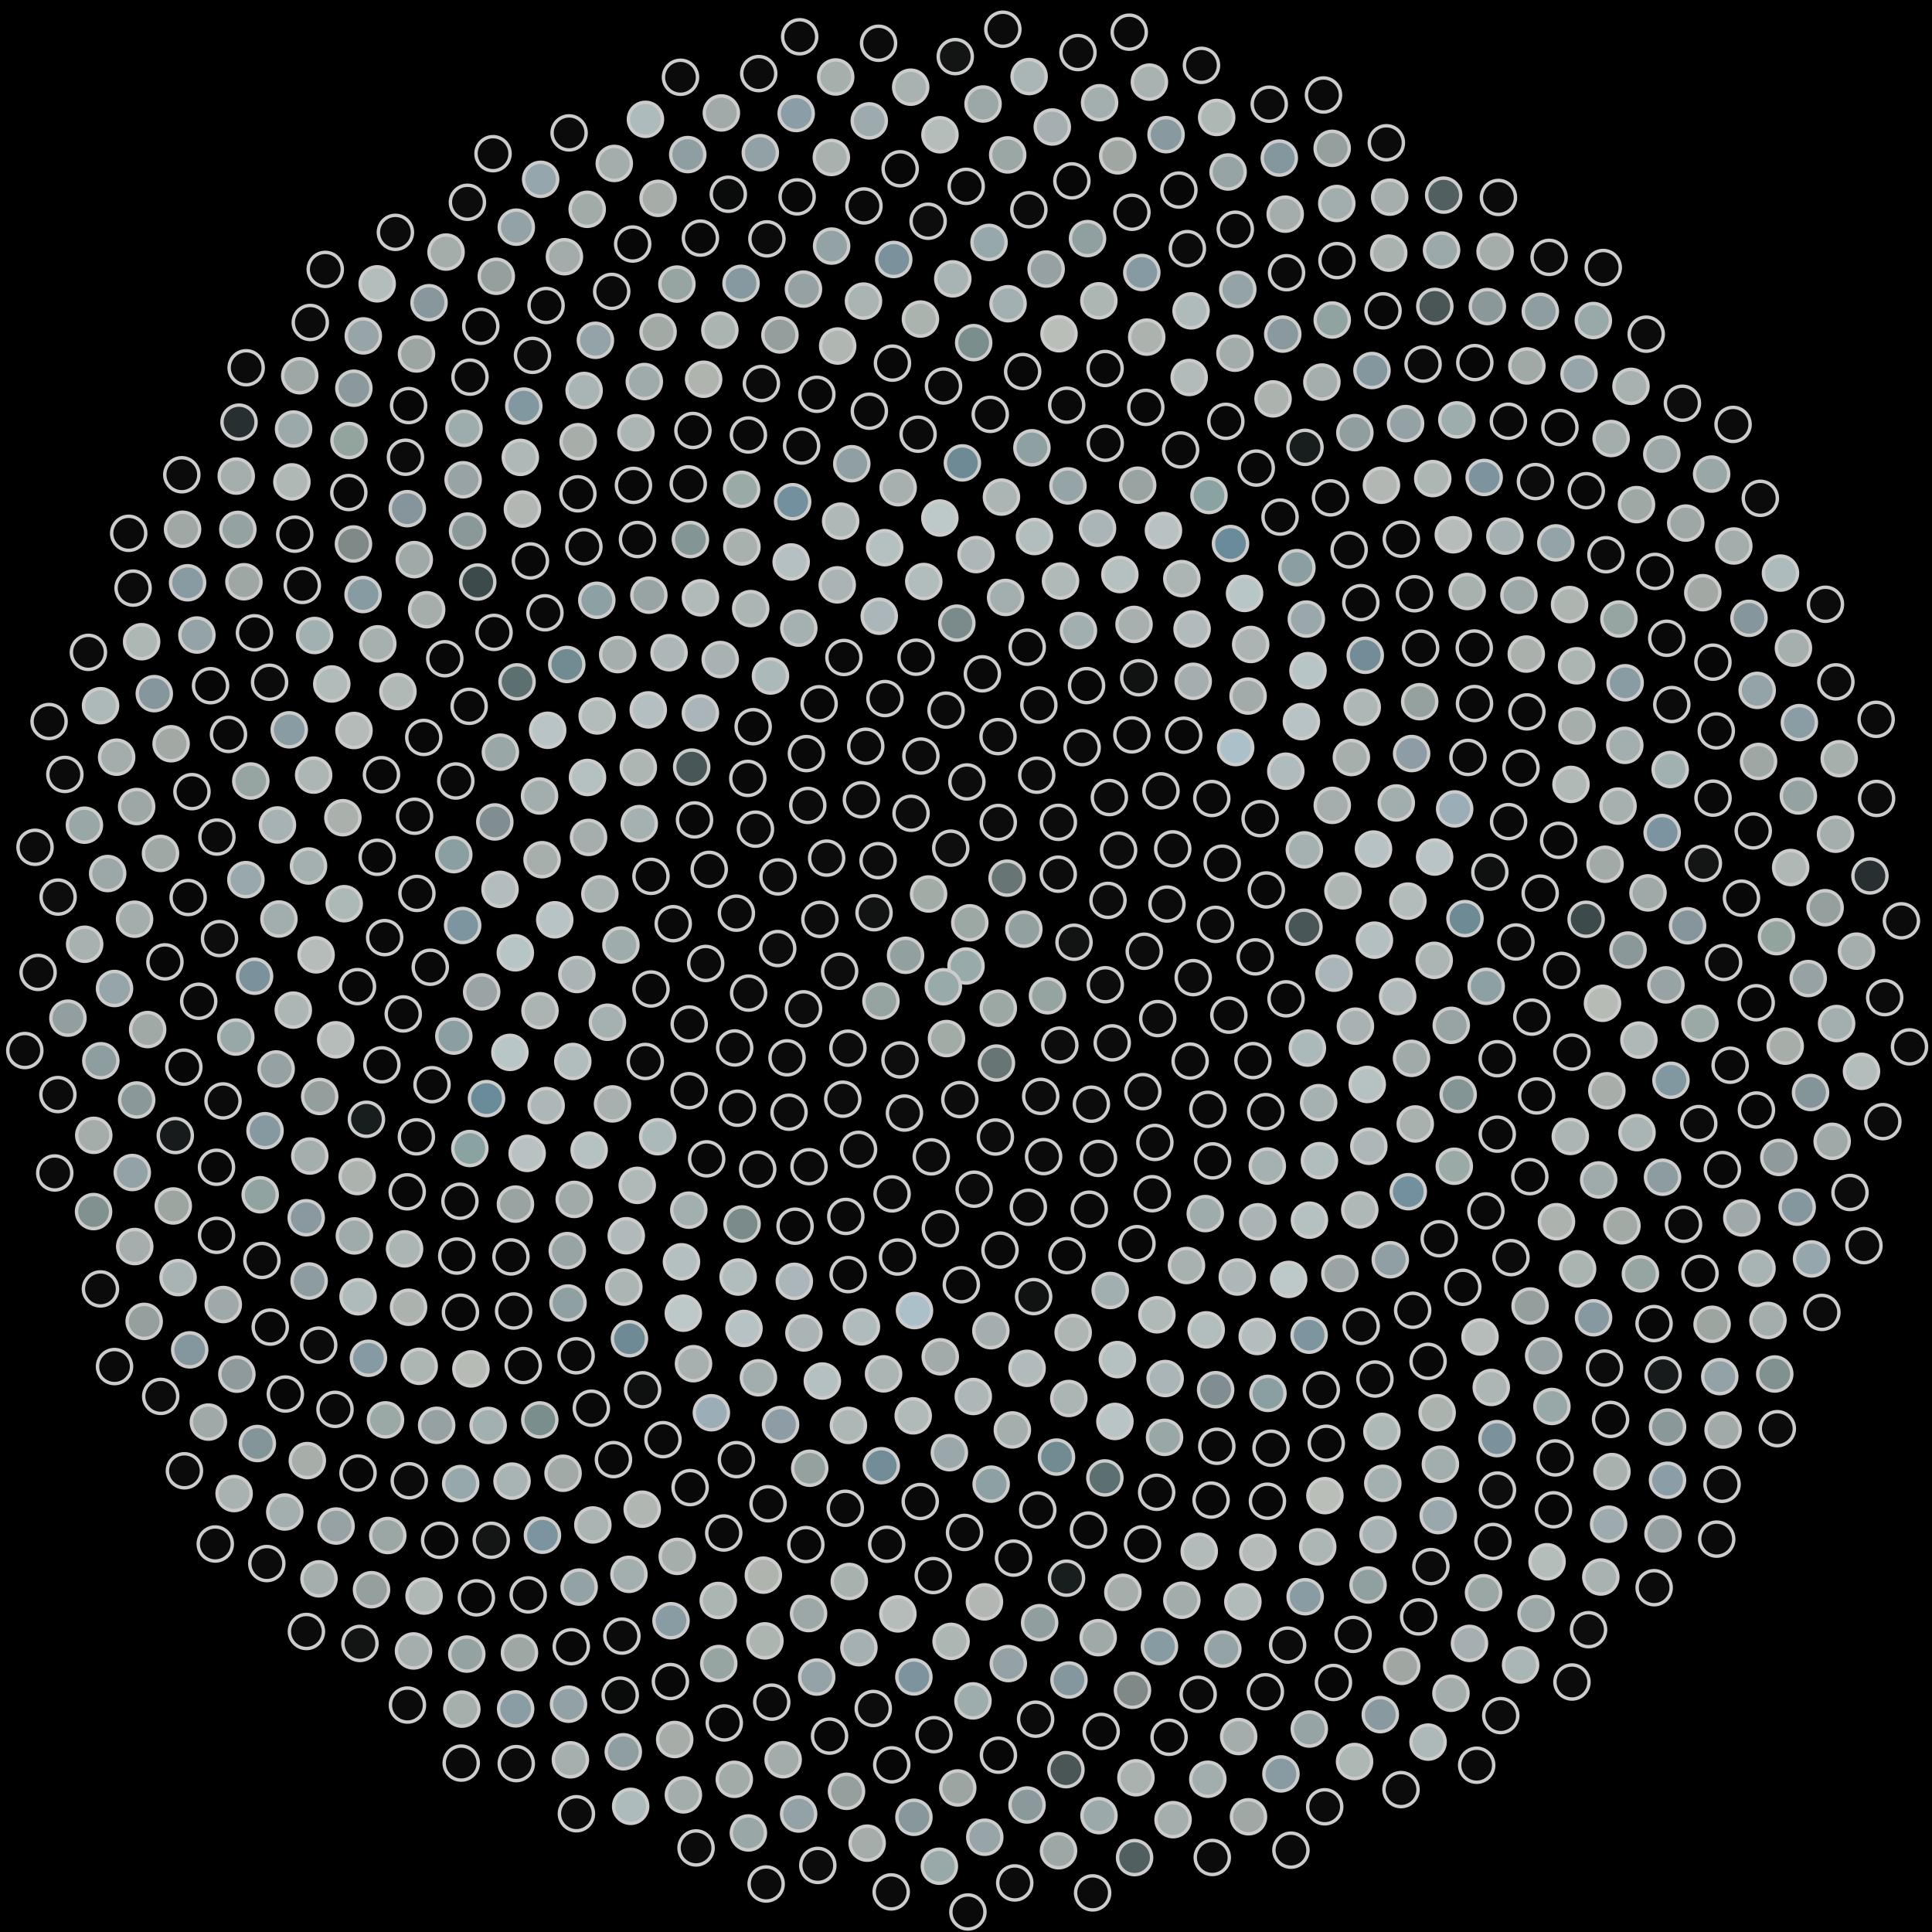 <svg xmlns="http://www.w3.org/2000/svg" width="566.837" height="566.837"><rect width="100%" height="100%" fill="black"/><circle cx="283.42" cy="283.42" r="5" fill="rgb(153,170,171)" stroke="#ccc" stroke-width="1"/><circle cx="276.78" cy="289.50" r="5" fill="rgb(153,170,171)" stroke="#ccc" stroke-width="1"/><circle cx="284.53" cy="270.74" r="5" fill="rgb(156,168,164)" stroke="#ccc" stroke-width="1"/><circle cx="292.90" cy="295.79" r="5" fill="rgb(156,168,164)" stroke="#ccc" stroke-width="1"/><circle cx="265.69" cy="280.28" r="5" fill="rgb(146,161,159)" stroke="#ccc" stroke-width="1"/><circle cx="300.40" cy="272.62" r="5" fill="rgb(146,161,159)" stroke="#ccc" stroke-width="1"/><circle cx="277.70" cy="304.71" r="5" fill="rgb(160,172,165)" stroke="#ccc" stroke-width="1"/><circle cx="272.44" cy="262.29" r="5" fill="rgb(160,172,165)" stroke="#ccc" stroke-width="1"/><circle cx="307.33" cy="292.15" r="5" fill="rgb(149,163,161)" stroke="#ccc" stroke-width="1"/><circle cx="258.46" cy="293.72" r="5" fill="rgb(149,163,161)" stroke="#ccc" stroke-width="1"/><circle cx="295.48" cy="257.64" r="5" fill="rgb(103,117,117)" stroke="#ccc" stroke-width="1"/><circle cx="292.35" cy="311.90" r="5" fill="rgb(103,117,117)" stroke="#ccc" stroke-width="1"/><circle cx="256.44" cy="267.79" r="5" fill="rgb(18,19,19)" stroke="#ccc" stroke-width="1"/><circle cx="315.11" cy="276.45" r="5" fill="rgb(18,19,19)" stroke="#ccc" stroke-width="1"/><circle cx="264.05" cy="310.97" r="5" fill="rgb(14,14,14)" stroke="#ccc" stroke-width="1"/><circle cx="278.94" cy="248.85" r="5" fill="rgb(14,14,14)" stroke="#ccc" stroke-width="1"/><circle cx="310.95" cy="306.62" r="5" fill="rgb(13,13,13)" stroke="#ccc" stroke-width="1"/><circle cx="246.34" cy="284.95" r="5" fill="rgb(13,13,13)" stroke="#ccc" stroke-width="1"/><circle cx="310.48" cy="256.48" r="5" fill="rgb(12,12,12)" stroke="#ccc" stroke-width="1"/><circle cx="281.61" cy="322.61" r="5" fill="rgb(12,12,12)" stroke="#ccc" stroke-width="1"/><circle cx="257.63" cy="252.52" r="5" fill="rgb(12,12,12)" stroke="#ccc" stroke-width="1"/><circle cx="324.29" cy="288.92" r="5" fill="rgb(12,12,12)" stroke="#ccc" stroke-width="1"/><circle cx="248.77" cy="307.53" r="5" fill="rgb(12,12,12)" stroke="#ccc" stroke-width="1"/><circle cx="292.89" cy="241.31" r="5" fill="rgb(12,12,12)" stroke="#ccc" stroke-width="1"/><circle cx="305.34" cy="321.67" r="5" fill="rgb(12,12,12)" stroke="#ccc" stroke-width="1"/><circle cx="240.55" cy="269.74" r="5" fill="rgb(12,12,12)" stroke="#ccc" stroke-width="1"/><circle cx="325.08" cy="264.17" r="5" fill="rgb(12,12,12)" stroke="#ccc" stroke-width="1"/><circle cx="265.36" cy="326.56" r="5" fill="rgb(12,12,12)" stroke="#ccc" stroke-width="1"/><circle cx="267.30" cy="238.61" r="5" fill="rgb(12,12,12)" stroke="#ccc" stroke-width="1"/><circle cx="326.32" cy="305.97" r="5" fill="rgb(12,12,12)" stroke="#ccc" stroke-width="1"/><circle cx="235.75" cy="295.98" r="5" fill="rgb(12,12,12)" stroke="#ccc" stroke-width="1"/><circle cx="310.52" cy="241.27" r="5" fill="rgb(12,12,12)" stroke="#ccc" stroke-width="1"/><circle cx="292.04" cy="333.59" r="5" fill="rgb(12,12,12)" stroke="#ccc" stroke-width="1"/><circle cx="242.54" cy="251.76" r="5" fill="rgb(12,12,12)" stroke="#ccc" stroke-width="1"/><circle cx="335.72" cy="279.09" r="5" fill="rgb(12,12,12)" stroke="#ccc" stroke-width="1"/><circle cx="247.26" cy="322.50" r="5" fill="rgb(12,12,12)" stroke="#ccc" stroke-width="1"/><circle cx="283.68" cy="229.42" r="5" fill="rgb(12,12,12)" stroke="#ccc" stroke-width="1"/><circle cx="320.20" cy="323.97" r="5" fill="rgb(12,12,12)" stroke="#ccc" stroke-width="1"/><circle cx="228.18" cy="278.30" r="5" fill="rgb(12,12,12)" stroke="#ccc" stroke-width="1"/><circle cx="328.19" cy="249.44" r="5" fill="rgb(12,12,12)" stroke="#ccc" stroke-width="1"/><circle cx="273.23" cy="339.42" r="5" fill="rgb(11,11,11)" stroke="#ccc" stroke-width="1"/><circle cx="252.73" cy="234.64" r="5" fill="rgb(11,11,11)" stroke="#ccc" stroke-width="1"/><circle cx="339.67" cy="298.84" r="5" fill="rgb(11,11,11)" stroke="#ccc" stroke-width="1"/><circle cx="230.91" cy="310.36" r="5" fill="rgb(11,11,11)" stroke="#ccc" stroke-width="1"/><circle cx="304.17" cy="227.44" r="5" fill="rgb(11,11,11)" stroke="#ccc" stroke-width="1"/><circle cx="306.18" cy="339.34" r="5" fill="rgb(11,11,11)" stroke="#ccc" stroke-width="1"/><circle cx="228.26" cy="257.28" r="5" fill="rgb(11,11,11)" stroke="#ccc" stroke-width="1"/><circle cx="342.38" cy="265.24" r="5" fill="rgb(11,11,11)" stroke="#ccc" stroke-width="1"/><circle cx="251.89" cy="337.21" r="5" fill="rgb(11,11,11)" stroke="#ccc" stroke-width="1"/><circle cx="270.19" cy="221.82" r="5" fill="rgb(11,11,11)" stroke="#ccc" stroke-width="1"/><circle cx="335.30" cy="320.27" r="5" fill="rgb(11,11,11)" stroke="#ccc" stroke-width="1"/><circle cx="219.64" cy="291.37" r="5" fill="rgb(11,11,11)" stroke="#ccc" stroke-width="1"/><circle cx="325.48" cy="234.00" r="5" fill="rgb(11,11,11)" stroke="#ccc" stroke-width="1"/><circle cx="285.81" cy="348.90" r="5" fill="rgb(11,11,11)" stroke="#ccc" stroke-width="1"/><circle cx="237.00" cy="236.31" r="5" fill="rgb(11,11,11)" stroke="#ccc" stroke-width="1"/><circle cx="350.08" cy="286.83" r="5" fill="rgb(11,11,11)" stroke="#ccc" stroke-width="1"/><circle cx="231.50" cy="326.32" r="5" fill="rgb(11,11,11)" stroke="#ccc" stroke-width="1"/><circle cx="292.81" cy="216.12" r="5" fill="rgb(11,11,11)" stroke="#ccc" stroke-width="1"/><circle cx="322.29" cy="339.87" r="5" fill="rgb(11,11,11)" stroke="#ccc" stroke-width="1"/><circle cx="216.05" cy="267.92" r="5" fill="rgb(10,10,10)" stroke="#ccc" stroke-width="1"/><circle cx="344.07" cy="249.05" r="5" fill="rgb(10,10,10)" stroke="#ccc" stroke-width="1"/><circle cx="261.73" cy="350.28" r="5" fill="rgb(10,10,10)" stroke="#ccc" stroke-width="1"/><circle cx="254.01" cy="218.94" r="5" fill="rgb(10,10,10)" stroke="#ccc" stroke-width="1"/><circle cx="349.18" cy="311.32" r="5" fill="rgb(10,10,10)" stroke="#ccc" stroke-width="1"/><circle cx="215.55" cy="307.46" r="5" fill="rgb(10,10,10)" stroke="#ccc" stroke-width="1"/><circle cx="317.49" cy="219.35" r="5" fill="rgb(10,10,10)" stroke="#ccc" stroke-width="1"/><circle cx="301.71" cy="354.21" r="5" fill="rgb(10,10,10)" stroke="#ccc" stroke-width="1"/><circle cx="221.65" cy="243.27" r="5" fill="rgb(10,10,10)" stroke="#ccc" stroke-width="1"/><circle cx="356.62" cy="271.21" r="5" fill="rgb(10,10,10)" stroke="#ccc" stroke-width="1"/><circle cx="237.36" cy="342.30" r="5" fill="rgb(10,10,10)" stroke="#ccc" stroke-width="1"/><circle cx="277.57" cy="208.35" r="5" fill="rgb(10,10,10)" stroke="#ccc" stroke-width="1"/><circle cx="338.83" cy="335.19" r="5" fill="rgb(10,10,10)" stroke="#ccc" stroke-width="1"/><circle cx="207.05" cy="282.67" r="5" fill="rgb(10,10,10)" stroke="#ccc" stroke-width="1"/><circle cx="340.62" cy="232.03" r="5" fill="rgb(10,10,10)" stroke="#ccc" stroke-width="1"/><circle cx="275.90" cy="360.47" r="5" fill="rgb(9,9,9)" stroke="#ccc" stroke-width="1"/><circle cx="236.60" cy="221.10" r="5" fill="rgb(9,9,9)" stroke="#ccc" stroke-width="1"/><circle cx="360.54" cy="297.84" r="5" fill="rgb(9,9,9)" stroke="#ccc" stroke-width="1"/><circle cx="216.37" cy="325.15" r="5" fill="rgb(9,9,9)" stroke="#ccc" stroke-width="1"/><circle cx="304.80" cy="206.86" r="5" fill="rgb(9,9,9)" stroke="#ccc" stroke-width="1"/><circle cx="319.59" cy="354.77" r="5" fill="rgb(9,9,9)" stroke="#ccc" stroke-width="1"/><circle cx="208.08" cy="255.07" r="5" fill="rgb(9,9,9)" stroke="#ccc" stroke-width="1"/><circle cx="358.59" cy="253.24" r="5" fill="rgb(9,9,9)" stroke="#ccc" stroke-width="1"/><circle cx="248.16" cy="356.89" r="5" fill="rgb(9,9,9)" stroke="#ccc" stroke-width="1"/><circle cx="259.64" cy="204.95" r="5" fill="rgb(9,9,9)" stroke="#ccc" stroke-width="1"/><circle cx="354.38" cy="325.47" r="5" fill="rgb(9,9,9)" stroke="#ccc" stroke-width="1"/><circle cx="202.21" cy="300.44" r="5" fill="rgb(9,9,9)" stroke="#ccc" stroke-width="1"/><circle cx="332.08" cy="215.61" r="5" fill="rgb(9,9,9)" stroke="#ccc" stroke-width="1"/><circle cx="293.39" cy="366.77" r="5" fill="rgb(9,9,9)" stroke="#ccc" stroke-width="1"/><circle cx="219.40" cy="228.38" r="5" fill="rgb(9,9,9)" stroke="#ccc" stroke-width="1"/><circle cx="368.28" cy="280.74" r="5" fill="rgb(9,9,9)" stroke="#ccc" stroke-width="1"/><circle cx="222.31" cy="343.05" r="5" fill="rgb(9,9,9)" stroke="#ccc" stroke-width="1"/><circle cx="288.22" cy="197.70" r="5" fill="rgb(9,9,9)" stroke="#ccc" stroke-width="1"/><circle cx="338.08" cy="350.23" r="5" fill="rgb(9,9,9)" stroke="#ccc" stroke-width="1"/><circle cx="197.52" cy="271.01" r="5" fill="rgb(9,9,9)" stroke="#ccc" stroke-width="1"/><circle cx="355.53" cy="234.28" r="5" fill="rgb(9,9,9)" stroke="#ccc" stroke-width="1"/><circle cx="263.33" cy="368.81" r="5" fill="rgb(9,9,9)" stroke="#ccc" stroke-width="1"/><circle cx="240.33" cy="206.48" r="5" fill="rgb(8,8,8)" stroke="#ccc" stroke-width="1"/><circle cx="367.60" cy="311.18" r="5" fill="rgb(8,8,8)" stroke="#ccc" stroke-width="1"/><circle cx="202.18" cy="320.00" r="5" fill="rgb(8,8,8)" stroke="#ccc" stroke-width="1"/><circle cx="318.79" cy="201.15" r="5" fill="rgb(8,8,8)" stroke="#ccc" stroke-width="1"/><circle cx="313.05" cy="368.40" r="5" fill="rgb(8,8,8)" stroke="#ccc" stroke-width="1"/><circle cx="203.77" cy="240.56" r="5" fill="rgb(8,8,8)" stroke="#ccc" stroke-width="1"/><circle cx="371.53" cy="261.11" r="5" fill="rgb(8,8,8)" stroke="#ccc" stroke-width="1"/><circle cx="233.27" cy="359.76" r="5" fill="rgb(8,8,8)" stroke="#ccc" stroke-width="1"/><circle cx="268.76" cy="192.82" r="5" fill="rgb(8,8,8)" stroke="#ccc" stroke-width="1"/><circle cx="355.78" cy="340.60" r="5" fill="rgb(8,8,8)" stroke="#ccc" stroke-width="1"/><circle cx="191.00" cy="290.17" r="5" fill="rgb(8,8,8)" stroke="#ccc" stroke-width="1"/><circle cx="347.30" cy="215.70" r="5" fill="rgb(8,8,8)" stroke="#ccc" stroke-width="1"/><circle cx="282.05" cy="376.94" r="5" fill="rgb(8,8,8)" stroke="#ccc" stroke-width="1"/><circle cx="220.97" cy="213.21" r="5" fill="rgb(8,8,8)" stroke="#ccc" stroke-width="1"/><circle cx="377.32" cy="293.05" r="5" fill="rgb(8,8,8)" stroke="#ccc" stroke-width="1"/><circle cx="207.33" cy="340.00" r="5" fill="rgb(8,8,8)" stroke="#ccc" stroke-width="1"/><circle cx="301.38" cy="189.88" r="5" fill="rgb(8,8,8)" stroke="#ccc" stroke-width="1"/><circle cx="333.58" cy="364.88" r="5" fill="rgb(8,8,8)" stroke="#ccc" stroke-width="1"/><circle cx="190.99" cy="257.12" r="5" fill="rgb(8,8,8)" stroke="#ccc" stroke-width="1"/><circle cx="369.71" cy="240.19" r="5" fill="rgb(8,8,8)" stroke="#ccc" stroke-width="1"/><circle cx="248.84" cy="373.97" r="5" fill="rgb(8,8,8)" stroke="#ccc" stroke-width="1"/><circle cx="247.60" cy="192.90" r="5" fill="rgb(9,9,9)" stroke="#ccc" stroke-width="1"/><circle cx="371.35" cy="326.15" r="5" fill="rgb(9,9,9)" stroke="#ccc" stroke-width="1"/><circle cx="189.32" cy="311.43" r="5" fill="rgb(9,9,9)" stroke="#ccc" stroke-width="1"/><circle cx="334.10" cy="198.85" r="5" fill="rgb(17,19,19)" stroke="#ccc" stroke-width="1"/><circle cx="303.26" cy="380.41" r="5" fill="rgb(17,19,19)" stroke="#ccc" stroke-width="1"/><circle cx="202.94" cy="225.06" r="5" fill="rgb(73,86,87)" stroke="#ccc" stroke-width="1"/><circle cx="382.58" cy="272.04" r="5" fill="rgb(73,86,87)" stroke="#ccc" stroke-width="1"/><circle cx="217.72" cy="359.10" r="5" fill="rgb(123,139,140)" stroke="#ccc" stroke-width="1"/><circle cx="280.73" cy="182.83" r="5" fill="rgb(123,139,140)" stroke="#ccc" stroke-width="1"/><circle cx="353.62" cy="356.06" r="5" fill="rgb(159,172,172)" stroke="#ccc" stroke-width="1"/><circle cx="182.18" cy="277.25" r="5" fill="rgb(159,172,172)" stroke="#ccc" stroke-width="1"/><circle cx="362.54" cy="219.33" r="5" fill="rgb(172,192,201)" stroke="#ccc" stroke-width="1"/><circle cx="268.31" cy="384.52" r="5" fill="rgb(172,192,201)" stroke="#ccc" stroke-width="1"/><circle cx="226.05" cy="198.34" r="5" fill="rgb(172,185,187)" stroke="#ccc" stroke-width="1"/><circle cx="383.58" cy="307.50" r="5" fill="rgb(172,185,187)" stroke="#ccc" stroke-width="1"/><circle cx="192.96" cy="333.51" r="5" fill="rgb(172,185,187)" stroke="#ccc" stroke-width="1"/><circle cx="316.41" cy="185.01" r="5" fill="rgb(162,175,177)" stroke="#ccc" stroke-width="1"/><circle cx="325.73" cy="378.62" r="5" fill="rgb(162,175,177)" stroke="#ccc" stroke-width="1"/><circle cx="187.56" cy="241.64" r="5" fill="rgb(165,176,176)" stroke="#ccc" stroke-width="1"/><circle cx="382.69" cy="249.34" r="5" fill="rgb(165,176,176)" stroke="#ccc" stroke-width="1"/><circle cx="233.05" cy="375.94" r="5" fill="rgb(170,182,185)" stroke="#ccc" stroke-width="1"/><circle cx="257.97" cy="180.80" r="5" fill="rgb(170,182,185)" stroke="#ccc" stroke-width="1"/><circle cx="371.82" cy="342.11" r="5" fill="rgb(165,176,176)" stroke="#ccc" stroke-width="1"/><circle cx="178.22" cy="299.92" r="5" fill="rgb(165,176,176)" stroke="#ccc" stroke-width="1"/><circle cx="350.08" cy="199.89" r="5" fill="rgb(164,174,174)" stroke="#ccc" stroke-width="1"/><circle cx="290.71" cy="390.42" r="5" fill="rgb(164,174,174)" stroke="#ccc" stroke-width="1"/><circle cx="205.49" cy="209.18" r="5" fill="rgb(169,181,184)" stroke="#ccc" stroke-width="1"/><circle cx="391.40" cy="285.53" r="5" fill="rgb(169,181,184)" stroke="#ccc" stroke-width="1"/><circle cx="202.09" cy="355.05" r="5" fill="rgb(163,174,174)" stroke="#ccc" stroke-width="1"/><circle cx="295.04" cy="175.29" r="5" fill="rgb(163,174,174)" stroke="#ccc" stroke-width="1"/><circle cx="348.11" cy="371.29" r="5" fill="rgb(167,177,175)" stroke="#ccc" stroke-width="1"/><circle cx="176.00" cy="262.25" r="5" fill="rgb(167,177,175)" stroke="#ccc" stroke-width="1"/><circle cx="377.25" cy="226.27" r="5" fill="rgb(175,187,189)" stroke="#ccc" stroke-width="1"/><circle cx="252.73" cy="389.29" r="5" fill="rgb(175,187,189)" stroke="#ccc" stroke-width="1"/><circle cx="234.37" cy="184.30" r="5" fill="rgb(165,177,177)" stroke="#ccc" stroke-width="1"/><circle cx="386.88" cy="323.51" r="5" fill="rgb(165,177,177)" stroke="#ccc" stroke-width="1"/><circle cx="179.71" cy="323.88" r="5" fill="rgb(167,176,174)" stroke="#ccc" stroke-width="1"/><circle cx="332.72" cy="183.20" r="5" fill="rgb(167,176,174)" stroke="#ccc" stroke-width="1"/><circle cx="314.86" cy="390.97" r="5" fill="rgb(174,182,180)" stroke="#ccc" stroke-width="1"/><circle cx="187.28" cy="225.17" r="5" fill="rgb(174,182,180)" stroke="#ccc" stroke-width="1"/><circle cx="394.01" cy="261.36" r="5" fill="rgb(174,182,180)" stroke="#ccc" stroke-width="1"/><circle cx="216.56" cy="374.68" r="5" fill="rgb(177,188,189)" stroke="#ccc" stroke-width="1"/><circle cx="271.03" cy="170.61" r="5" fill="rgb(177,188,189)" stroke="#ccc" stroke-width="1"/><circle cx="369.02" cy="358.47" r="5" fill="rgb(170,180,180)" stroke="#ccc" stroke-width="1"/><circle cx="169.25" cy="285.91" r="5" fill="rgb(170,180,180)" stroke="#ccc" stroke-width="1"/><circle cx="366.18" cy="204.22" r="5" fill="rgb(162,171,169)" stroke="#ccc" stroke-width="1"/><circle cx="275.87" cy="398.07" r="5" fill="rgb(162,171,169)" stroke="#ccc" stroke-width="1"/><circle cx="211.31" cy="193.50" r="5" fill="rgb(169,178,178)" stroke="#ccc" stroke-width="1"/><circle cx="397.67" cy="301.07" r="5" fill="rgb(169,178,178)" stroke="#ccc" stroke-width="1"/><circle cx="186.96" cy="347.78" r="5" fill="rgb(175,185,184)" stroke="#ccc" stroke-width="1"/><circle cx="311.15" cy="170.47" r="5" fill="rgb(175,185,184)" stroke="#ccc" stroke-width="1"/><circle cx="339.43" cy="385.75" r="5" fill="rgb(175,185,184)" stroke="#ccc" stroke-width="1"/><circle cx="172.67" cy="245.69" r="5" fill="rgb(166,174,173)" stroke="#ccc" stroke-width="1"/><circle cx="390.88" cy="236.29" r="5" fill="rgb(166,174,173)" stroke="#ccc" stroke-width="1"/><circle cx="235.87" cy="391.08" r="5" fill="rgb(170,180,180)" stroke="#ccc" stroke-width="1"/><circle cx="245.64" cy="171.59" r="5" fill="rgb(170,180,180)" stroke="#ccc" stroke-width="1"/><circle cx="387.11" cy="340.53" r="5" fill="rgb(177,188,189)" stroke="#ccc" stroke-width="1"/><circle cx="168.05" cy="311.43" r="5" fill="rgb(177,188,189)" stroke="#ccc" stroke-width="1"/><circle cx="349.75" cy="184.55" r="5" fill="rgb(177,187,187)" stroke="#ccc" stroke-width="1"/><circle cx="301.34" cy="401.46" r="5" fill="rgb(177,187,187)" stroke="#ccc" stroke-width="1"/><circle cx="190.20" cy="208.27" r="5" fill="rgb(179,191,192)" stroke="#ccc" stroke-width="1"/><circle cx="403.25" cy="275.84" r="5" fill="rgb(179,191,192)" stroke="#ccc" stroke-width="1"/><circle cx="199.94" cy="370.20" r="5" fill="rgb(179,191,192)" stroke="#ccc" stroke-width="1"/><circle cx="286.36" cy="162.71" r="5" fill="rgb(174,183,183)" stroke="#ccc" stroke-width="1"/><circle cx="363.01" cy="374.67" r="5" fill="rgb(174,183,183)" stroke="#ccc" stroke-width="1"/><circle cx="162.76" cy="269.86" r="5" fill="rgb(184,195,198)" stroke="#ccc" stroke-width="1"/><circle cx="381.82" cy="211.72" r="5" fill="rgb(184,195,198)" stroke="#ccc" stroke-width="1"/><circle cx="259.23" cy="403.08" r="5" fill="rgb(171,181,180)" stroke="#ccc" stroke-width="1"/><circle cx="220.25" cy="178.56" r="5" fill="rgb(171,181,180)" stroke="#ccc" stroke-width="1"/><circle cx="401.14" cy="318.17" r="5" fill="rgb(182,193,193)" stroke="#ccc" stroke-width="1"/><circle cx="172.85" cy="337.46" r="5" fill="rgb(182,193,193)" stroke="#ccc" stroke-width="1"/><circle cx="328.56" cy="168.57" r="5" fill="rgb(181,193,193)" stroke="#ccc" stroke-width="1"/><circle cx="327.83" cy="398.90" r="5" fill="rgb(181,193,193)" stroke="#ccc" stroke-width="1"/><circle cx="172.37" cy="228.11" r="5" fill="rgb(181,193,193)" stroke="#ccc" stroke-width="1"/><circle cx="402.97" cy="249.10" r="5" fill="rgb(182,194,195)" stroke="#ccc" stroke-width="1"/><circle cx="218.28" cy="389.76" r="5" fill="rgb(182,194,195)" stroke="#ccc" stroke-width="1"/><circle cx="259.56" cy="160.68" r="5" fill="rgb(181,193,193)" stroke="#ccc" stroke-width="1"/><circle cx="384.18" cy="357.99" r="5" fill="rgb(181,193,193)" stroke="#ccc" stroke-width="1"/><circle cx="158.43" cy="296.53" r="5" fill="rgb(171,180,178)" stroke="#ccc" stroke-width="1"/><circle cx="366.94" cy="189.08" r="5" fill="rgb(171,180,178)" stroke="#ccc" stroke-width="1"/><circle cx="285.56" cy="409.72" r="5" fill="rgb(173,183,183)" stroke="#ccc" stroke-width="1"/><circle cx="196.30" cy="191.50" r="5" fill="rgb(173,183,183)" stroke="#ccc" stroke-width="1"/><circle cx="410.06" cy="292.37" r="5" fill="rgb(176,186,186)" stroke="#ccc" stroke-width="1"/><circle cx="183.74" cy="362.56" r="5" fill="rgb(176,186,186)" stroke="#ccc" stroke-width="1"/><circle cx="303.51" cy="157.41" r="5" fill="rgb(178,189,189)" stroke="#ccc" stroke-width="1"/><circle cx="353.89" cy="390.17" r="5" fill="rgb(178,189,189)" stroke="#ccc" stroke-width="1"/><circle cx="159.04" cy="252.23" r="5" fill="rgb(167,175,173)" stroke="#ccc" stroke-width="1"/><circle cx="396.48" cy="222.25" r="5" fill="rgb(167,175,173)" stroke="#ccc" stroke-width="1"/><circle cx="241.27" cy="405.19" r="5" fill="rgb(181,192,194)" stroke="#ccc" stroke-width="1"/><circle cx="232.12" cy="164.87" r="5" fill="rgb(181,192,194)" stroke="#ccc" stroke-width="1"/><circle cx="401.61" cy="336.31" r="5" fill="rgb(173,183,183)" stroke="#ccc" stroke-width="1"/><circle cx="160.24" cy="324.36" r="5" fill="rgb(173,183,183)" stroke="#ccc" stroke-width="1"/><circle cx="346.74" cy="169.76" r="5" fill="rgb(171,181,179)" stroke="#ccc" stroke-width="1"/><circle cx="313.58" cy="410.31" r="5" fill="rgb(171,181,179)" stroke="#ccc" stroke-width="1"/><circle cx="175.21" cy="210.05" r="5" fill="rgb(177,188,187)" stroke="#ccc" stroke-width="1"/><circle cx="413.07" cy="264.38" r="5" fill="rgb(177,188,187)" stroke="#ccc" stroke-width="1"/><circle cx="200.48" cy="385.28" r="5" fill="rgb(189,200,201)" stroke="#ccc" stroke-width="1"/><circle cx="275.75" cy="151.98" r="5" fill="rgb(189,200,201)" stroke="#ccc" stroke-width="1"/><circle cx="378.08" cy="375.37" r="5" fill="rgb(189,200,201)" stroke="#ccc" stroke-width="1"/><circle cx="151.20" cy="279.55" r="5" fill="rgb(183,197,198)" stroke="#ccc" stroke-width="1"/><circle cx="383.76" cy="196.76" r="5" fill="rgb(183,197,198)" stroke="#ccc" stroke-width="1"/><circle cx="267.93" cy="415.40" r="5" fill="rgb(175,186,185)" stroke="#ccc" stroke-width="1"/><circle cx="205.51" cy="175.39" r="5" fill="rgb(175,186,185)" stroke="#ccc" stroke-width="1"/><circle cx="414.13" cy="310.51" r="5" fill="rgb(159,170,169)" stroke="#ccc" stroke-width="1"/><circle cx="168.48" cy="351.90" r="5" fill="rgb(159,170,169)" stroke="#ccc" stroke-width="1"/><circle cx="322.01" cy="154.99" r="5" fill="rgb(169,181,183)" stroke="#ccc" stroke-width="1"/><circle cx="341.85" cy="404.45" r="5" fill="rgb(169,181,183)" stroke="#ccc" stroke-width="1"/><circle cx="158.30" cy="233.53" r="5" fill="rgb(162,174,174)" stroke="#ccc" stroke-width="1"/><circle cx="409.66" cy="235.58" r="5" fill="rgb(162,174,174)" stroke="#ccc" stroke-width="1"/><circle cx="222.51" cy="404.23" r="5" fill="rgb(162,174,174)" stroke="#ccc" stroke-width="1"/><circle cx="246.64" cy="152.90" r="5" fill="rgb(173,184,183)" stroke="#ccc" stroke-width="1"/><circle cx="398.95" cy="354.97" r="5" fill="rgb(173,184,183)" stroke="#ccc" stroke-width="1"/><circle cx="149.60" cy="308.76" r="5" fill="rgb(185,198,200)" stroke="#ccc" stroke-width="1"/><circle cx="365.15" cy="174.11" r="5" fill="rgb(185,198,200)" stroke="#ccc" stroke-width="1"/><circle cx="297.02" cy="419.53" r="5" fill="rgb(164,175,173)" stroke="#ccc" stroke-width="1"/><circle cx="181.23" cy="192.05" r="5" fill="rgb(164,175,173)" stroke="#ccc" stroke-width="1"/><circle cx="420.79" cy="281.76" r="5" fill="rgb(170,181,180)" stroke="#ccc" stroke-width="1"/><circle cx="183.03" cy="377.63" r="5" fill="rgb(170,181,180)" stroke="#ccc" stroke-width="1"/><circle cx="293.82" cy="145.84" r="5" fill="rgb(170,181,180)" stroke="#ccc" stroke-width="1"/><circle cx="368.86" cy="392.12" r="5" fill="rgb(179,189,189)" stroke="#ccc" stroke-width="1"/><circle cx="146.70" cy="260.93" r="5" fill="rgb(179,189,189)" stroke="#ccc" stroke-width="1"/><circle cx="399.66" cy="207.49" r="5" fill="rgb(173,183,182)" stroke="#ccc" stroke-width="1"/><circle cx="248.92" cy="418.21" r="5" fill="rgb(173,183,182)" stroke="#ccc" stroke-width="1"/><circle cx="217.67" cy="160.47" r="5" fill="rgb(169,177,175)" stroke="#ccc" stroke-width="1"/><circle cx="415.23" cy="329.76" r="5" fill="rgb(169,177,175)" stroke="#ccc" stroke-width="1"/><circle cx="154.66" cy="338.40" r="5" fill="rgb(184,194,194)" stroke="#ccc" stroke-width="1"/><circle cx="341.35" cy="155.64" r="5" fill="rgb(184,194,194)" stroke="#ccc" stroke-width="1"/><circle cx="327.11" cy="417.04" r="5" fill="rgb(184,196,198)" stroke="#ccc" stroke-width="1"/><circle cx="160.69" cy="214.26" r="5" fill="rgb(184,196,198)" stroke="#ccc" stroke-width="1"/><circle cx="420.91" cy="251.45" r="5" fill="rgb(184,196,198)" stroke="#ccc" stroke-width="1"/><circle cx="203.47" cy="400.10" r="5" fill="rgb(167,176,174)" stroke="#ccc" stroke-width="1"/><circle cx="263.51" cy="143.09" r="5" fill="rgb(167,176,174)" stroke="#ccc" stroke-width="1"/><circle cx="393.11" cy="373.63" r="5" fill="rgb(154,164,165)" stroke="#ccc" stroke-width="1"/><circle cx="141.32" cy="291.01" r="5" fill="rgb(154,164,165)" stroke="#ccc" stroke-width="1"/><circle cx="383.27" cy="181.63" r="5" fill="rgb(155,168,171)" stroke="#ccc" stroke-width="1"/><circle cx="278.54" cy="426.21" r="5" fill="rgb(155,168,171)" stroke="#ccc" stroke-width="1"/><circle cx="190.38" cy="174.62" r="5" fill="rgb(152,163,164)" stroke="#ccc" stroke-width="1"/><circle cx="425.79" cy="300.83" r="5" fill="rgb(152,163,164)" stroke="#ccc" stroke-width="1"/><circle cx="166.44" cy="366.92" r="5" fill="rgb(152,163,164)" stroke="#ccc" stroke-width="1"/><circle cx="313.33" cy="142.56" r="5" fill="rgb(148,164,167)" stroke="#ccc" stroke-width="1"/><circle cx="356.66" cy="407.73" r="5" fill="rgb(129,142,145)" stroke="#ccc" stroke-width="1"/><circle cx="145.18" cy="241.15" r="5" fill="rgb(129,142,145)" stroke="#ccc" stroke-width="1"/><circle cx="414.16" cy="221.09" r="5" fill="rgb(142,157,165)" stroke="#ccc" stroke-width="1"/><circle cx="229.01" cy="417.95" r="5" fill="rgb(142,157,165)" stroke="#ccc" stroke-width="1"/><circle cx="232.56" cy="147.20" r="5" fill="rgb(114,144,158)" stroke="#ccc" stroke-width="1"/><circle cx="413.18" cy="349.63" r="5" fill="rgb(114,144,158)" stroke="#ccc" stroke-width="1"/><circle cx="142.74" cy="322.32" r="5" fill="rgb(106,139,154)" stroke="#ccc" stroke-width="1"/><circle cx="361.02" cy="159.47" r="5" fill="rgb(106,139,154)" stroke="#ccc" stroke-width="1"/><circle cx="309.97" cy="427.50" r="5" fill="rgb(112,139,146)" stroke="#ccc" stroke-width="1"/><circle cx="166.29" cy="194.95" r="5" fill="rgb(112,139,146)" stroke="#ccc" stroke-width="1"/><circle cx="429.82" cy="269.51" r="5" fill="rgb(110,139,149)" stroke="#ccc" stroke-width="1"/><circle cx="184.68" cy="392.77" r="5" fill="rgb(110,139,149)" stroke="#ccc" stroke-width="1"/><circle cx="282.36" cy="135.81" r="5" fill="rgb(110,139,149)" stroke="#ccc" stroke-width="1"/><circle cx="384.09" cy="391.74" r="5" fill="rgb(124,149,159)" stroke="#ccc" stroke-width="1"/><circle cx="135.74" cy="271.53" r="5" fill="rgb(124,149,159)" stroke="#ccc" stroke-width="1"/><circle cx="400.56" cy="192.26" r="5" fill="rgb(114,141,152)" stroke="#ccc" stroke-width="1"/><circle cx="258.57" cy="430.03" r="5" fill="rgb(114,141,152)" stroke="#ccc" stroke-width="1"/><circle cx="202.56" cy="158.30" r="5" fill="rgb(132,149,149)" stroke="#ccc" stroke-width="1"/><circle cx="427.82" cy="321.13" r="5" fill="rgb(132,149,149)" stroke="#ccc" stroke-width="1"/><circle cx="151.23" cy="353.28" r="5" fill="rgb(153,164,162)" stroke="#ccc" stroke-width="1"/><circle cx="333.79" cy="142.35" r="5" fill="rgb(153,164,162)" stroke="#ccc" stroke-width="1"/><circle cx="341.67" cy="421.71" r="5" fill="rgb(154,167,167)" stroke="#ccc" stroke-width="1"/><circle cx="146.81" cy="220.68" r="5" fill="rgb(154,167,167)" stroke="#ccc" stroke-width="1"/><circle cx="426.79" cy="237.32" r="5" fill="rgb(155,173,183)" stroke="#ccc" stroke-width="1"/><circle cx="208.71" cy="414.49" r="5" fill="rgb(155,173,183)" stroke="#ccc" stroke-width="1"/><circle cx="249.91" cy="136.05" r="5" fill="rgb(144,159,164)" stroke="#ccc" stroke-width="1"/><circle cx="407.90" cy="369.60" r="5" fill="rgb(144,159,164)" stroke="#ccc" stroke-width="1"/><circle cx="133.15" cy="303.99" r="5" fill="rgb(139,159,163)" stroke="#ccc" stroke-width="1"/><circle cx="380.50" cy="166.54" r="5" fill="rgb(139,159,163)" stroke="#ccc" stroke-width="1"/><circle cx="290.80" cy="435.44" r="5" fill="rgb(141,160,163)" stroke="#ccc" stroke-width="1"/><circle cx="175.10" cy="176.12" r="5" fill="rgb(141,160,163)" stroke="#ccc" stroke-width="1"/><circle cx="436.04" cy="289.38" r="5" fill="rgb(141,160,163)" stroke="#ccc" stroke-width="1"/><circle cx="166.65" cy="382.29" r="5" fill="rgb(143,160,163)" stroke="#ccc" stroke-width="1"/><circle cx="302.76" cy="131.38" r="5" fill="rgb(143,160,163)" stroke="#ccc" stroke-width="1"/><circle cx="372.01" cy="408.81" r="5" fill="rgb(138,159,162)" stroke="#ccc" stroke-width="1"/><circle cx="133.14" cy="250.74" r="5" fill="rgb(138,159,162)" stroke="#ccc" stroke-width="1"/><circle cx="416.53" cy="205.87" r="5" fill="rgb(148,161,158)" stroke="#ccc" stroke-width="1"/><circle cx="237.57" cy="430.77" r="5" fill="rgb(148,161,158)" stroke="#ccc" stroke-width="1"/><circle cx="217.58" cy="143.56" r="5" fill="rgb(153,170,167)" stroke="#ccc" stroke-width="1"/><circle cx="426.68" cy="342.17" r="5" fill="rgb(153,170,167)" stroke="#ccc" stroke-width="1"/><circle cx="137.85" cy="336.96" r="5" fill="rgb(139,162,162)" stroke="#ccc" stroke-width="1"/><circle cx="354.71" cy="145.38" r="5" fill="rgb(139,162,162)" stroke="#ccc" stroke-width="1"/><circle cx="324.17" cy="433.61" r="5" fill="rgb(92,111,113)" stroke="#ccc" stroke-width="1"/><circle cx="151.70" cy="200.05" r="5" fill="rgb(92,111,113)" stroke="#ccc" stroke-width="1"/><circle cx="437.11" cy="255.87" r="5" fill="rgb(15,17,16)" stroke="#ccc" stroke-width="1"/><circle cx="188.54" cy="407.76" r="5" fill="rgb(15,17,16)" stroke="#ccc" stroke-width="1"/><circle cx="269.36" cy="127.39" r="5" fill="rgb(10,10,10)" stroke="#ccc" stroke-width="1"/><circle cx="399.37" cy="389.15" r="5" fill="rgb(10,10,10)" stroke="#ccc" stroke-width="1"/><circle cx="126.24" cy="283.78" r="5" fill="rgb(9,9,9)" stroke="#ccc" stroke-width="1"/><circle cx="399.26" cy="176.81" r="5" fill="rgb(9,9,9)" stroke="#ccc" stroke-width="1"/><circle cx="269.99" cy="440.54" r="5" fill="rgb(9,9,9)" stroke="#ccc" stroke-width="1"/><circle cx="187.03" cy="158.29" r="5" fill="rgb(9,9,9)" stroke="#ccc" stroke-width="1"/><circle cx="439.27" cy="310.62" r="5" fill="rgb(9,9,9)" stroke="#ccc" stroke-width="1"/><circle cx="149.91" cy="368.78" r="5" fill="rgb(9,9,9)" stroke="#ccc" stroke-width="1"/><circle cx="324.27" cy="130.05" r="5" fill="rgb(9,9,9)" stroke="#ccc" stroke-width="1"/><circle cx="357.01" cy="424.33" r="5" fill="rgb(9,9,9)" stroke="#ccc" stroke-width="1"/><circle cx="133.73" cy="229.14" r="5" fill="rgb(9,9,9)" stroke="#ccc" stroke-width="1"/><circle cx="430.69" cy="222.23" r="5" fill="rgb(9,9,9)" stroke="#ccc" stroke-width="1"/><circle cx="216.05" cy="428.25" r="5" fill="rgb(9,9,9)" stroke="#ccc" stroke-width="1"/><circle cx="235.19" cy="130.88" r="5" fill="rgb(9,9,9)" stroke="#ccc" stroke-width="1"/><circle cx="422.25" cy="363.44" r="5" fill="rgb(9,9,9)" stroke="#ccc" stroke-width="1"/><circle cx="126.75" cy="318.24" r="5" fill="rgb(9,9,9)" stroke="#ccc" stroke-width="1"/><circle cx="375.56" cy="151.71" r="5" fill="rgb(9,9,9)" stroke="#ccc" stroke-width="1"/><circle cx="304.48" cy="443.03" r="5" fill="rgb(9,9,9)" stroke="#ccc" stroke-width="1"/><circle cx="159.88" cy="179.79" r="5" fill="rgb(9,9,9)" stroke="#ccc" stroke-width="1"/><circle cx="444.76" cy="276.37" r="5" fill="rgb(9,9,9)" stroke="#ccc" stroke-width="1"/><circle cx="169.03" cy="397.78" r="5" fill="rgb(9,9,9)" stroke="#ccc" stroke-width="1"/><circle cx="290.53" cy="121.57" r="5" fill="rgb(9,9,9)" stroke="#ccc" stroke-width="1"/><circle cx="387.66" cy="407.75" r="5" fill="rgb(9,9,9)" stroke="#ccc" stroke-width="1"/><circle cx="122.32" cy="262.12" r="5" fill="rgb(9,9,9)" stroke="#ccc" stroke-width="1"/><circle cx="416.80" cy="190.16" r="5" fill="rgb(9,9,9)" stroke="#ccc" stroke-width="1"/><circle cx="248.01" cy="442.52" r="5" fill="rgb(9,9,9)" stroke="#ccc" stroke-width="1"/><circle cx="201.93" cy="141.97" r="5" fill="rgb(9,9,9)" stroke="#ccc" stroke-width="1"/><circle cx="439.29" cy="332.75" r="5" fill="rgb(9,9,9)" stroke="#ccc" stroke-width="1"/><circle cx="134.94" cy="352.44" r="5" fill="rgb(9,9,9)" stroke="#ccc" stroke-width="1"/><circle cx="346.38" cy="132.00" r="5" fill="rgb(9,9,9)" stroke="#ccc" stroke-width="1"/><circle cx="339.36" cy="437.83" r="5" fill="rgb(9,9,9)" stroke="#ccc" stroke-width="1"/><circle cx="137.65" cy="207.23" r="5" fill="rgb(9,9,9)" stroke="#ccc" stroke-width="1"/><circle cx="442.61" cy="241.06" r="5" fill="rgb(9,9,9)" stroke="#ccc" stroke-width="1"/><circle cx="194.52" cy="422.39" r="5" fill="rgb(9,9,9)" stroke="#ccc" stroke-width="1"/><circle cx="255.06" cy="120.65" r="5" fill="rgb(9,9,9)" stroke="#ccc" stroke-width="1"/><circle cx="414.47" cy="384.43" r="5" fill="rgb(9,9,9)" stroke="#ccc" stroke-width="1"/><circle cx="118.31" cy="297.48" r="5" fill="rgb(9,9,9)" stroke="#ccc" stroke-width="1"/><circle cx="395.83" cy="161.34" r="5" fill="rgb(9,9,9)" stroke="#ccc" stroke-width="1"/><circle cx="282.99" cy="449.61" r="5" fill="rgb(9,9,9)" stroke="#ccc" stroke-width="1"/><circle cx="171.31" cy="160.40" r="5" fill="rgb(9,9,9)" stroke="#ccc" stroke-width="1"/><circle cx="449.42" cy="298.42" r="5" fill="rgb(9,9,9)" stroke="#ccc" stroke-width="1"/><circle cx="150.69" cy="384.64" r="5" fill="rgb(9,9,9)" stroke="#ccc" stroke-width="1"/><circle cx="312.96" cy="118.88" r="5" fill="rgb(9,9,9)" stroke="#ccc" stroke-width="1"/><circle cx="372.91" cy="424.90" r="5" fill="rgb(9,9,9)" stroke="#ccc" stroke-width="1"/><circle cx="121.63" cy="239.48" r="5" fill="rgb(9,9,9)" stroke="#ccc" stroke-width="1"/><circle cx="432.61" cy="206.42" r="5" fill="rgb(9,9,9)" stroke="#ccc" stroke-width="1"/><circle cx="225.34" cy="441.20" r="5" fill="rgb(9,9,9)" stroke="#ccc" stroke-width="1"/><circle cx="219.58" cy="127.62" r="5" fill="rgb(9,9,9)" stroke="#ccc" stroke-width="1"/><circle cx="435.95" cy="355.28" r="5" fill="rgb(9,9,9)" stroke="#ccc" stroke-width="1"/><circle cx="122.17" cy="333.54" r="5" fill="rgb(9,9,9)" stroke="#ccc" stroke-width="1"/><circle cx="368.58" cy="137.33" r="5" fill="rgb(8,8,8)" stroke="#ccc" stroke-width="1"/><circle cx="319.35" cy="448.90" r="5" fill="rgb(8,8,8)" stroke="#ccc" stroke-width="1"/><circle cx="144.95" cy="185.54" r="5" fill="rgb(8,8,8)" stroke="#ccc" stroke-width="1"/><circle cx="451.88" cy="262.03" r="5" fill="rgb(8,8,8)" stroke="#ccc" stroke-width="1"/><circle cx="173.50" cy="413.16" r="5" fill="rgb(9,9,9)" stroke="#ccc" stroke-width="1"/><circle cx="276.82" cy="113.26" r="5" fill="rgb(9,9,9)" stroke="#ccc" stroke-width="1"/><circle cx="403.39" cy="404.60" r="5" fill="rgb(9,9,9)" stroke="#ccc" stroke-width="1"/><circle cx="112.86" cy="275.09" r="5" fill="rgb(9,9,9)" stroke="#ccc" stroke-width="1"/><circle cx="414.99" cy="174.20" r="5" fill="rgb(9,9,9)" stroke="#ccc" stroke-width="1"/><circle cx="260.15" cy="453.07" r="5" fill="rgb(9,9,9)" stroke="#ccc" stroke-width="1"/><circle cx="185.85" cy="142.41" r="5" fill="rgb(8,8,8)" stroke="#ccc" stroke-width="1"/><circle cx="450.84" cy="321.54" r="5" fill="rgb(8,8,8)" stroke="#ccc" stroke-width="1"/><circle cx="134.01" cy="368.52" r="5" fill="rgb(8,8,8)" stroke="#ccc" stroke-width="1"/><circle cx="336.17" cy="119.52" r="5" fill="rgb(8,8,8)" stroke="#ccc" stroke-width="1"/><circle cx="355.33" cy="440.12" r="5" fill="rgb(8,8,8)" stroke="#ccc" stroke-width="1"/><circle cx="124.33" cy="216.36" r="5" fill="rgb(8,8,8)" stroke="#ccc" stroke-width="1"/><circle cx="446.25" cy="225.32" r="5" fill="rgb(8,8,8)" stroke="#ccc" stroke-width="1"/><circle cx="202.48" cy="436.45" r="5" fill="rgb(8,8,8)" stroke="#ccc" stroke-width="1"/><circle cx="239.66" cy="115.68" r="5" fill="rgb(8,8,8)" stroke="#ccc" stroke-width="1"/><circle cx="429.18" cy="377.68" r="5" fill="rgb(8,8,8)" stroke="#ccc" stroke-width="1"/><circle cx="112.04" cy="312.42" r="5" fill="rgb(8,8,8)" stroke="#ccc" stroke-width="1"/><circle cx="390.35" cy="146.08" r="5" fill="rgb(8,8,8)" stroke="#ccc" stroke-width="1"/><circle cx="297.36" cy="457.14" r="5" fill="rgb(8,8,8)" stroke="#ccc" stroke-width="1"/><circle cx="155.62" cy="164.58" r="5" fill="rgb(8,8,8)" stroke="#ccc" stroke-width="1"/><circle cx="458.16" cy="284.72" r="5" fill="rgb(8,8,8)" stroke="#ccc" stroke-width="1"/><circle cx="153.52" cy="400.65" r="5" fill="rgb(8,8,8)" stroke="#ccc" stroke-width="1"/><circle cx="300.04" cy="109.00" r="5" fill="rgb(8,8,8)" stroke="#ccc" stroke-width="1"/><circle cx="389.12" cy="423.44" r="5" fill="rgb(8,8,8)" stroke="#ccc" stroke-width="1"/><circle cx="110.66" cy="251.53" r="5" fill="rgb(8,8,8)" stroke="#ccc" stroke-width="1"/><circle cx="432.54" cy="190.12" r="5" fill="rgb(8,8,8)" stroke="#ccc" stroke-width="1"/><circle cx="236.43" cy="453.17" r="5" fill="rgb(8,8,8)" stroke="#ccc" stroke-width="1"/><circle cx="203.30" cy="126.30" r="5" fill="rgb(8,8,8)" stroke="#ccc" stroke-width="1"/><circle cx="448.84" cy="345.23" r="5" fill="rgb(8,8,8)" stroke="#ccc" stroke-width="1"/><circle cx="119.48" cy="349.67" r="5" fill="rgb(8,8,8)" stroke="#ccc" stroke-width="1"/><circle cx="359.65" cy="123.62" r="5" fill="rgb(8,8,8)" stroke="#ccc" stroke-width="1"/><circle cx="335.21" cy="452.96" r="5" fill="rgb(8,8,8)" stroke="#ccc" stroke-width="1"/><circle cx="130.50" cy="193.27" r="5" fill="rgb(8,8,8)" stroke="#ccc" stroke-width="1"/><circle cx="457.29" cy="246.55" r="5" fill="rgb(8,8,8)" stroke="#ccc" stroke-width="1"/><circle cx="179.98" cy="428.24" r="5" fill="rgb(8,8,8)" stroke="#ccc" stroke-width="1"/><circle cx="261.84" cy="106.54" r="5" fill="rgb(8,8,8)" stroke="#ccc" stroke-width="1"/><circle cx="418.99" cy="399.41" r="5" fill="rgb(8,8,8)" stroke="#ccc" stroke-width="1"/><circle cx="104.88" cy="289.47" r="5" fill="rgb(8,8,8)" stroke="#ccc" stroke-width="1"/><circle cx="411.14" cy="158.19" r="5" fill="rgb(8,8,8)" stroke="#ccc" stroke-width="1"/><circle cx="273.81" cy="462.26" r="5" fill="rgb(8,8,8)" stroke="#ccc" stroke-width="1"/><circle cx="169.55" cy="144.88" r="5" fill="rgb(8,8,8)" stroke="#ccc" stroke-width="1"/><circle cx="461.18" cy="308.69" r="5" fill="rgb(8,8,8)" stroke="#ccc" stroke-width="1"/><circle cx="135.09" cy="384.99" r="5" fill="rgb(8,8,8)" stroke="#ccc" stroke-width="1"/><circle cx="324.23" cy="108.11" r="5" fill="rgb(8,8,8)" stroke="#ccc" stroke-width="1"/><circle cx="371.86" cy="440.45" r="5" fill="rgb(8,8,8)" stroke="#ccc" stroke-width="1"/><circle cx="111.92" cy="227.29" r="5" fill="rgb(8,8,8)" stroke="#ccc" stroke-width="1"/><circle cx="447.99" cy="208.86" r="5" fill="rgb(9,9,9)" stroke="#ccc" stroke-width="1"/><circle cx="212.34" cy="449.77" r="5" fill="rgb(9,9,9)" stroke="#ccc" stroke-width="1"/><circle cx="223.39" cy="112.53" r="5" fill="rgb(11,11,11)" stroke="#ccc" stroke-width="1"/><circle cx="443.31" cy="368.98" r="5" fill="rgb(11,11,11)" stroke="#ccc" stroke-width="1"/><circle cx="107.51" cy="328.39" r="5" fill="rgb(24,29,29)" stroke="#ccc" stroke-width="1"/><circle cx="382.88" cy="131.25" r="5" fill="rgb(24,29,29)" stroke="#ccc" stroke-width="1"/><circle cx="312.91" cy="463.03" r="5" fill="rgb(24,29,29)" stroke="#ccc" stroke-width="1"/><circle cx="140.17" cy="170.76" r="5" fill="rgb(61,74,75)" stroke="#ccc" stroke-width="1"/><circle cx="465.36" cy="269.71" r="5" fill="rgb(61,74,75)" stroke="#ccc" stroke-width="1"/><circle cx="158.37" cy="416.59" r="5" fill="rgb(123,142,142)" stroke="#ccc" stroke-width="1"/><circle cx="285.67" cy="100.53" r="5" fill="rgb(123,142,142)" stroke="#ccc" stroke-width="1"/><circle cx="405.44" cy="419.96" r="5" fill="rgb(173,185,182)" stroke="#ccc" stroke-width="1"/><circle cx="100.99" cy="265.14" r="5" fill="rgb(173,185,182)" stroke="#ccc" stroke-width="1"/><circle cx="430.46" cy="173.54" r="5" fill="rgb(167,178,175)" stroke="#ccc" stroke-width="1"/><circle cx="249.18" cy="463.99" r="5" fill="rgb(167,178,175)" stroke="#ccc" stroke-width="1"/><circle cx="186.58" cy="126.96" r="5" fill="rgb(171,181,179)" stroke="#ccc" stroke-width="1"/><circle cx="460.72" cy="333.43" r="5" fill="rgb(171,181,179)" stroke="#ccc" stroke-width="1"/><circle cx="118.70" cy="366.41" r="5" fill="rgb(171,181,179)" stroke="#ccc" stroke-width="1"/><circle cx="348.90" cy="110.75" r="5" fill="rgb(178,187,185)" stroke="#ccc" stroke-width="1"/><circle cx="351.85" cy="455.17" r="5" fill="rgb(178,187,185)" stroke="#ccc" stroke-width="1"/><circle cx="116.75" cy="202.90" r="5" fill="rgb(176,185,182)" stroke="#ccc" stroke-width="1"/><circle cx="460.92" cy="230.14" r="5" fill="rgb(176,185,182)" stroke="#ccc" stroke-width="1"/><circle cx="188.42" cy="442.79" r="5" fill="rgb(176,182,178)" stroke="#ccc" stroke-width="1"/><circle cx="245.77" cy="101.52" r="5" fill="rgb(176,182,178)" stroke="#ccc" stroke-width="1"/><circle cx="434.23" cy="392.25" r="5" fill="rgb(182,188,185)" stroke="#ccc" stroke-width="1"/><circle cx="98.49" cy="305.07" r="5" fill="rgb(182,188,185)" stroke="#ccc" stroke-width="1"/><circle cx="405.30" cy="142.37" r="5" fill="rgb(178,183,179)" stroke="#ccc" stroke-width="1"/><circle cx="288.83" cy="469.97" r="5" fill="rgb(178,183,179)" stroke="#ccc" stroke-width="1"/><circle cx="153.27" cy="149.36" r="5" fill="rgb(178,183,179)" stroke="#ccc" stroke-width="1"/><circle cx="470.16" cy="294.36" r="5" fill="rgb(182,187,181)" stroke="#ccc" stroke-width="1"/><circle cx="138.16" cy="401.63" r="5" fill="rgb(182,187,181)" stroke="#ccc" stroke-width="1"/><circle cx="310.71" cy="97.92" r="5" fill="rgb(185,191,184)" stroke="#ccc" stroke-width="1"/><circle cx="388.72" cy="438.81" r="5" fill="rgb(185,191,184)" stroke="#ccc" stroke-width="1"/><circle cx="100.60" cy="239.91" r="5" fill="rgb(170,176,171)" stroke="#ccc" stroke-width="1"/><circle cx="447.80" cy="191.90" r="5" fill="rgb(170,176,171)" stroke="#ccc" stroke-width="1"/><circle cx="223.96" cy="462.14" r="5" fill="rgb(175,180,175)" stroke="#ccc" stroke-width="1"/><circle cx="206.44" cy="111.27" r="5" fill="rgb(175,180,175)" stroke="#ccc" stroke-width="1"/><circle cx="456.66" cy="358.44" r="5" fill="rgb(172,178,174)" stroke="#ccc" stroke-width="1"/><circle cx="104.80" cy="345.19" r="5" fill="rgb(172,178,174)" stroke="#ccc" stroke-width="1"/><circle cx="373.51" cy="117.03" r="5" fill="rgb(172,178,174)" stroke="#ccc" stroke-width="1"/><circle cx="329.44" cy="467.17" r="5" fill="rgb(166,174,171)" stroke="#ccc" stroke-width="1"/><circle cx="125.18" cy="178.89" r="5" fill="rgb(166,174,171)" stroke="#ccc" stroke-width="1"/><circle cx="470.91" cy="253.57" r="5" fill="rgb(161,170,167)" stroke="#ccc" stroke-width="1"/><circle cx="165.20" cy="432.24" r="5" fill="rgb(161,170,167)" stroke="#ccc" stroke-width="1"/><circle cx="270.05" cy="93.61" r="5" fill="rgb(171,179,175)" stroke="#ccc" stroke-width="1"/><circle cx="421.65" cy="414.49" r="5" fill="rgb(171,179,175)" stroke="#ccc" stroke-width="1"/><circle cx="92.74" cy="280.14" r="5" fill="rgb(182,188,185)" stroke="#ccc" stroke-width="1"/><circle cx="426.39" cy="156.90" r="5" fill="rgb(182,188,185)" stroke="#ccc" stroke-width="1"/><circle cx="263.43" cy="473.50" r="5" fill="rgb(182,188,185)" stroke="#ccc" stroke-width="1"/><circle cx="169.63" cy="129.59" r="5" fill="rgb(167,174,170)" stroke="#ccc" stroke-width="1"/><circle cx="471.44" cy="320.03" r="5" fill="rgb(167,174,170)" stroke="#ccc" stroke-width="1"/><circle cx="119.87" cy="383.54" r="5" fill="rgb(172,179,175)" stroke="#ccc" stroke-width="1"/><circle cx="336.44" cy="98.91" r="5" fill="rgb(172,179,175)" stroke="#ccc" stroke-width="1"/><circle cx="369.05" cy="455.47" r="5" fill="rgb(180,187,185)" stroke="#ccc" stroke-width="1"/><circle cx="103.86" cy="214.32" r="5" fill="rgb(180,187,185)" stroke="#ccc" stroke-width="1"/><circle cx="462.69" cy="213.00" r="5" fill="rgb(166,174,171)" stroke="#ccc" stroke-width="1"/><circle cx="198.70" cy="456.63" r="5" fill="rgb(166,174,171)" stroke="#ccc" stroke-width="1"/><circle cx="228.83" cy="98.27" r="5" fill="rgb(147,158,157)" stroke="#ccc" stroke-width="1"/><circle cx="448.92" cy="383.17" r="5" fill="rgb(147,158,157)" stroke="#ccc" stroke-width="1"/><circle cx="93.80" cy="321.70" r="5" fill="rgb(147,158,157)" stroke="#ccc" stroke-width="1"/><circle cx="397.51" cy="126.94" r="5" fill="rgb(145,158,159)" stroke="#ccc" stroke-width="1"/><circle cx="305.02" cy="476.08" r="5" fill="rgb(145,158,159)" stroke="#ccc" stroke-width="1"/><circle cx="137.19" cy="155.81" r="5" fill="rgb(139,152,154)" stroke="#ccc" stroke-width="1"/><circle cx="477.65" cy="278.73" r="5" fill="rgb(139,152,154)" stroke="#ccc" stroke-width="1"/><circle cx="143.22" cy="418.22" r="5" fill="rgb(162,176,177)" stroke="#ccc" stroke-width="1"/><circle cx="295.76" cy="89.11" r="5" fill="rgb(162,176,177)" stroke="#ccc" stroke-width="1"/><circle cx="405.70" cy="435.19" r="5" fill="rgb(164,176,176)" stroke="#ccc" stroke-width="1"/><circle cx="90.52" cy="254.08" r="5" fill="rgb(164,176,176)" stroke="#ccc" stroke-width="1"/><circle cx="445.65" cy="174.64" r="5" fill="rgb(156,168,168)" stroke="#ccc" stroke-width="1"/><circle cx="237.23" cy="473.41" r="5" fill="rgb(156,168,168)" stroke="#ccc" stroke-width="1"/><circle cx="189.04" cy="111.94" r="5" fill="rgb(159,171,171)" stroke="#ccc" stroke-width="1"/><circle cx="469.04" cy="346.18" r="5" fill="rgb(159,171,171)" stroke="#ccc" stroke-width="1"/><circle cx="103.97" cy="362.61" r="5" fill="rgb(159,171,171)" stroke="#ccc" stroke-width="1"/><circle cx="362.33" cy="103.62" r="5" fill="rgb(162,172,170)" stroke="#ccc" stroke-width="1"/><circle cx="346.75" cy="469.50" r="5" fill="rgb(162,172,170)" stroke="#ccc" stroke-width="1"/><circle cx="110.84" cy="188.89" r="5" fill="rgb(166,177,175)" stroke="#ccc" stroke-width="1"/><circle cx="474.72" cy="236.50" r="5" fill="rgb(166,177,175)" stroke="#ccc" stroke-width="1"/><circle cx="173.94" cy="447.41" r="5" fill="rgb(170,181,179)" stroke="#ccc" stroke-width="1"/><circle cx="253.34" cy="88.34" r="5" fill="rgb(170,181,179)" stroke="#ccc" stroke-width="1"/><circle cx="437.53" cy="407.07" r="5" fill="rgb(172,182,180)" stroke="#ccc" stroke-width="1"/><circle cx="86.05" cy="296.36" r="5" fill="rgb(172,182,180)" stroke="#ccc" stroke-width="1"/><circle cx="420.36" cy="140.41" r="5" fill="rgb(172,182,179)" stroke="#ccc" stroke-width="1"/><circle cx="279.04" cy="481.57" r="5" fill="rgb(172,182,179)" stroke="#ccc" stroke-width="1"/><circle cx="152.66" cy="134.19" r="5" fill="rgb(174,184,182)" stroke="#ccc" stroke-width="1"/><circle cx="480.84" cy="305.15" r="5" fill="rgb(174,184,182)" stroke="#ccc" stroke-width="1"/><circle cx="123.00" cy="400.87" r="5" fill="rgb(172,182,179)" stroke="#ccc" stroke-width="1"/><circle cx="322.40" cy="88.25" r="5" fill="rgb(172,182,179)" stroke="#ccc" stroke-width="1"/><circle cx="386.61" cy="453.84" r="5" fill="rgb(172,182,180)" stroke="#ccc" stroke-width="1"/><circle cx="92.02" cy="227.41" r="5" fill="rgb(172,182,180)" stroke="#ccc" stroke-width="1"/><circle cx="462.57" cy="195.34" r="5" fill="rgb(171,181,178)" stroke="#ccc" stroke-width="1"/><circle cx="210.74" cy="469.57" r="5" fill="rgb(171,181,178)" stroke="#ccc" stroke-width="1"/><circle cx="211.20" cy="96.88" r="5" fill="rgb(170,180,177)" stroke="#ccc" stroke-width="1"/><circle cx="462.86" cy="372.27" r="5" fill="rgb(170,180,177)" stroke="#ccc" stroke-width="1"/><circle cx="90.89" cy="339.17" r="5" fill="rgb(164,174,172)" stroke="#ccc" stroke-width="1"/><circle cx="387.83" cy="112.09" r="5" fill="rgb(164,174,172)" stroke="#ccc" stroke-width="1"/><circle cx="322.20" cy="480.48" r="5" fill="rgb(159,170,168)" stroke="#ccc" stroke-width="1"/><circle cx="121.55" cy="164.19" r="5" fill="rgb(159,170,168)" stroke="#ccc" stroke-width="1"/><circle cx="483.52" cy="261.97" r="5" fill="rgb(159,170,168)" stroke="#ccc" stroke-width="1"/><circle cx="150.23" cy="434.55" r="5" fill="rgb(168,180,179)" stroke="#ccc" stroke-width="1"/><circle cx="279.54" cy="81.81" r="5" fill="rgb(168,180,179)" stroke="#ccc" stroke-width="1"/><circle cx="422.60" cy="429.60" r="5" fill="rgb(162,174,174)" stroke="#ccc" stroke-width="1"/><circle cx="81.84" cy="269.63" r="5" fill="rgb(162,174,174)" stroke="#ccc" stroke-width="1"/><circle cx="441.53" cy="157.30" r="5" fill="rgb(164,176,177)" stroke="#ccc" stroke-width="1"/><circle cx="252.00" cy="483.42" r="5" fill="rgb(164,176,177)" stroke="#ccc" stroke-width="1"/><circle cx="171.38" cy="114.56" r="5" fill="rgb(169,180,181)" stroke="#ccc" stroke-width="1"/><circle cx="480.29" cy="332.30" r="5" fill="rgb(169,180,181)" stroke="#ccc" stroke-width="1"/><circle cx="105.06" cy="380.46" r="5" fill="rgb(175,186,186)" stroke="#ccc" stroke-width="1"/><circle cx="349.45" cy="91.20" r="5" fill="rgb(175,186,186)" stroke="#ccc" stroke-width="1"/><circle cx="364.65" cy="469.95" r="5" fill="rgb(177,187,185)" stroke="#ccc" stroke-width="1"/><circle cx="97.34" cy="200.67" r="5" fill="rgb(177,187,185)" stroke="#ccc" stroke-width="1"/><circle cx="476.71" cy="218.68" r="5" fill="rgb(163,174,174)" stroke="#ccc" stroke-width="1"/><circle cx="184.53" cy="461.90" r="5" fill="rgb(163,174,174)" stroke="#ccc" stroke-width="1"/><circle cx="235.73" cy="84.82" r="5" fill="rgb(149,161,162)" stroke="#ccc" stroke-width="1"/><circle cx="452.90" cy="397.76" r="5" fill="rgb(149,161,162)" stroke="#ccc" stroke-width="1"/><circle cx="81.02" cy="313.62" r="5" fill="rgb(149,161,162)" stroke="#ccc" stroke-width="1"/><circle cx="412.39" cy="124.28" r="5" fill="rgb(148,162,166)" stroke="#ccc" stroke-width="1"/><circle cx="295.83" cy="488.08" r="5" fill="rgb(148,162,166)" stroke="#ccc" stroke-width="1"/><circle cx="135.88" cy="140.76" r="5" fill="rgb(151,163,164)" stroke="#ccc" stroke-width="1"/><circle cx="488.77" cy="288.96" r="5" fill="rgb(151,163,164)" stroke="#ccc" stroke-width="1"/><circle cx="128.11" cy="418.18" r="5" fill="rgb(149,161,162)" stroke="#ccc" stroke-width="1"/><circle cx="306.93" cy="78.94" r="5" fill="rgb(149,161,162)" stroke="#ccc" stroke-width="1"/><circle cx="404.31" cy="450.24" r="5" fill="rgb(166,178,179)" stroke="#ccc" stroke-width="1"/><circle cx="81.40" cy="242.04" r="5" fill="rgb(166,178,179)" stroke="#ccc" stroke-width="1"/><circle cx="460.50" cy="177.37" r="5" fill="rgb(173,181,177)" stroke="#ccc" stroke-width="1"/><circle cx="224.42" cy="481.42" r="5" fill="rgb(173,181,177)" stroke="#ccc" stroke-width="1"/><circle cx="193.08" cy="97.39" r="5" fill="rgb(162,170,165)" stroke="#ccc" stroke-width="1"/><circle cx="475.87" cy="359.64" r="5" fill="rgb(162,170,165)" stroke="#ccc" stroke-width="1"/><circle cx="89.84" cy="357.28" r="5" fill="rgb(137,153,159)" stroke="#ccc" stroke-width="1"/><circle cx="376.35" cy="98.02" r="5" fill="rgb(137,153,159)" stroke="#ccc" stroke-width="1"/><circle cx="340.18" cy="483.09" r="5" fill="rgb(135,155,163)" stroke="#ccc" stroke-width="1"/><circle cx="106.52" cy="174.43" r="5" fill="rgb(135,155,163)" stroke="#ccc" stroke-width="1"/><circle cx="487.67" cy="244.26" r="5" fill="rgb(124,148,159)" stroke="#ccc" stroke-width="1"/><circle cx="159.15" cy="450.43" r="5" fill="rgb(124,148,159)" stroke="#ccc" stroke-width="1"/><circle cx="262.22" cy="76.13" r="5" fill="rgb(123,146,157)" stroke="#ccc" stroke-width="1"/><circle cx="439.21" cy="422.08" r="5" fill="rgb(123,146,157)" stroke="#ccc" stroke-width="1"/><circle cx="74.69" cy="286.42" r="5" fill="rgb(123,146,157)" stroke="#ccc" stroke-width="1"/><circle cx="435.45" cy="140.08" r="5" fill="rgb(125,148,158)" stroke="#ccc" stroke-width="1"/><circle cx="268.13" cy="492.00" r="5" fill="rgb(125,148,158)" stroke="#ccc" stroke-width="1"/><circle cx="153.68" cy="119.14" r="5" fill="rgb(130,152,161)" stroke="#ccc" stroke-width="1"/><circle cx="490.25" cy="316.95" r="5" fill="rgb(130,152,161)" stroke="#ccc" stroke-width="1"/><circle cx="108.10" cy="398.51" r="5" fill="rgb(133,154,162)" stroke="#ccc" stroke-width="1"/><circle cx="335.00" cy="79.94" r="5" fill="rgb(133,154,162)" stroke="#ccc" stroke-width="1"/><circle cx="382.93" cy="468.47" r="5" fill="rgb(137,156,163)" stroke="#ccc" stroke-width="1"/><circle cx="84.86" cy="214.12" r="5" fill="rgb(137,156,163)" stroke="#ccc" stroke-width="1"/><circle cx="476.81" cy="200.32" r="5" fill="rgb(138,156,163)" stroke="#ccc" stroke-width="1"/><circle cx="196.87" cy="475.51" r="5" fill="rgb(138,156,163)" stroke="#ccc" stroke-width="1"/><circle cx="217.42" cy="83.13" r="5" fill="rgb(135,153,160)" stroke="#ccc" stroke-width="1"/><circle cx="467.54" cy="386.62" r="5" fill="rgb(135,153,160)" stroke="#ccc" stroke-width="1"/><circle cx="77.76" cy="331.74" r="5" fill="rgb(135,153,160)" stroke="#ccc" stroke-width="1"/><circle cx="402.53" cy="108.71" r="5" fill="rgb(133,151,158)" stroke="#ccc" stroke-width="1"/><circle cx="313.63" cy="492.90" r="5" fill="rgb(133,151,158)" stroke="#ccc" stroke-width="1"/><circle cx="119.50" cy="149.24" r="5" fill="rgb(133,149,155)" stroke="#ccc" stroke-width="1"/><circle cx="495.12" cy="271.62" r="5" fill="rgb(133,149,155)" stroke="#ccc" stroke-width="1"/><circle cx="135.16" cy="435.26" r="5" fill="rgb(151,168,172)" stroke="#ccc" stroke-width="1"/><circle cx="290.18" cy="71.12" r="5" fill="rgb(151,168,172)" stroke="#ccc" stroke-width="1"/><circle cx="421.96" cy="444.67" r="5" fill="rgb(152,168,172)" stroke="#ccc" stroke-width="1"/><circle cx="72.14" cy="258.08" r="5" fill="rgb(152,168,172)" stroke="#ccc" stroke-width="1"/><circle cx="456.48" cy="159.28" r="5" fill="rgb(148,163,167)" stroke="#ccc" stroke-width="1"/><circle cx="239.62" cy="492.04" r="5" fill="rgb(148,163,167)" stroke="#ccc" stroke-width="1"/><circle cx="174.69" cy="99.84" r="5" fill="rgb(148,163,167)" stroke="#ccc" stroke-width="1"/><circle cx="487.78" cy="345.39" r="5" fill="rgb(140,156,160)" stroke="#ccc" stroke-width="1"/><circle cx="90.70" cy="375.84" r="5" fill="rgb(140,156,160)" stroke="#ccc" stroke-width="1"/><circle cx="363.16" cy="84.91" r="5" fill="rgb(148,163,166)" stroke="#ccc" stroke-width="1"/><circle cx="358.77" cy="483.84" r="5" fill="rgb(148,163,166)" stroke="#ccc" stroke-width="1"/><circle cx="92.31" cy="186.45" r="5" fill="rgb(161,176,177)" stroke="#ccc" stroke-width="1"/><circle cx="490.02" cy="225.77" r="5" fill="rgb(161,176,177)" stroke="#ccc" stroke-width="1"/><circle cx="169.92" cy="465.64" r="5" fill="rgb(147,162,165)" stroke="#ccc" stroke-width="1"/><circle cx="243.99" cy="72.20" r="5" fill="rgb(147,162,165)" stroke="#ccc" stroke-width="1"/><circle cx="455.32" cy="412.65" r="5" fill="rgb(152,168,169)" stroke="#ccc" stroke-width="1"/><circle cx="69.18" cy="304.27" r="5" fill="rgb(152,168,169)" stroke="#ccc" stroke-width="1"/><circle cx="427.43" cy="123.19" r="5" fill="rgb(157,172,172)" stroke="#ccc" stroke-width="1"/><circle cx="285.46" cy="499.03" r="5" fill="rgb(157,172,172)" stroke="#ccc" stroke-width="1"/><circle cx="136.14" cy="125.68" r="5" fill="rgb(157,172,172)" stroke="#ccc" stroke-width="1"/><circle cx="498.76" cy="300.26" r="5" fill="rgb(154,168,166)" stroke="#ccc" stroke-width="1"/><circle cx="113.11" cy="416.58" r="5" fill="rgb(154,168,166)" stroke="#ccc" stroke-width="1"/><circle cx="319.08" cy="70.00" r="5" fill="rgb(144,159,159)" stroke="#ccc" stroke-width="1"/><circle cx="401.38" cy="465.03" r="5" fill="rgb(144,159,159)" stroke="#ccc" stroke-width="1"/><circle cx="73.58" cy="229.14" r="5" fill="rgb(150,164,162)" stroke="#ccc" stroke-width="1"/><circle cx="474.98" cy="181.61" r="5" fill="rgb(150,164,162)" stroke="#ccc" stroke-width="1"/><circle cx="210.88" cy="488.06" r="5" fill="rgb(150,165,162)" stroke="#ccc" stroke-width="1"/><circle cx="198.60" cy="83.35" r="5" fill="rgb(150,165,162)" stroke="#ccc" stroke-width="1"/><circle cx="481.28" cy="373.73" r="5" fill="rgb(150,165,162)" stroke="#ccc" stroke-width="1"/><circle cx="76.34" cy="350.53" r="5" fill="rgb(145,163,160)" stroke="#ccc" stroke-width="1"/><circle cx="390.87" cy="93.89" r="5" fill="rgb(145,163,160)" stroke="#ccc" stroke-width="1"/><circle cx="332.26" cy="495.93" r="5" fill="rgb(126,137,136)" stroke="#ccc" stroke-width="1"/><circle cx="103.70" cy="159.60" r="5" fill="rgb(126,137,136)" stroke="#ccc" stroke-width="1"/><circle cx="499.76" cy="253.30" r="5" fill="rgb(20,22,21)" stroke="#ccc" stroke-width="1"/><circle cx="144.13" cy="451.91" r="5" fill="rgb(20,22,21)" stroke="#ccc" stroke-width="1"/><circle cx="272.31" cy="64.91" r="5" fill="rgb(13,13,13)" stroke="#ccc" stroke-width="1"/><circle cx="439.35" cy="437.17" r="5" fill="rgb(13,13,13)" stroke="#ccc" stroke-width="1"/><circle cx="64.40" cy="275.37" r="5" fill="rgb(13,13,13)" stroke="#ccc" stroke-width="1"/><circle cx="450.49" cy="141.29" r="5" fill="rgb(12,12,12)" stroke="#ccc" stroke-width="1"/><circle cx="256.21" cy="501.26" r="5" fill="rgb(12,12,12)" stroke="#ccc" stroke-width="1"/><circle cx="156.23" cy="104.26" r="5" fill="rgb(11,11,11)" stroke="#ccc" stroke-width="1"/><circle cx="498.41" cy="329.65" r="5" fill="rgb(11,11,11)" stroke="#ccc" stroke-width="1"/><circle cx="93.51" cy="394.65" r="5" fill="rgb(11,11,11)" stroke="#ccc" stroke-width="1"/><circle cx="348.37" cy="72.94" r="5" fill="rgb(11,11,11)" stroke="#ccc" stroke-width="1"/><circle cx="377.78" cy="482.66" r="5" fill="rgb(11,11,11)" stroke="#ccc" stroke-width="1"/><circle cx="79.09" cy="200.17" r="5" fill="rgb(11,11,11)" stroke="#ccc" stroke-width="1"/><circle cx="490.49" cy="206.71" r="5" fill="rgb(11,11,11)" stroke="#ccc" stroke-width="1"/><circle cx="182.46" cy="480.02" r="5" fill="rgb(11,11,11)" stroke="#ccc" stroke-width="1"/><circle cx="225.01" cy="70.08" r="5" fill="rgb(11,11,11)" stroke="#ccc" stroke-width="1"/><circle cx="470.75" cy="401.37" r="5" fill="rgb(11,11,11)" stroke="#ccc" stroke-width="1"/><circle cx="65.43" cy="323.01" r="5" fill="rgb(11,11,11)" stroke="#ccc" stroke-width="1"/><circle cx="417.52" cy="106.83" r="5" fill="rgb(11,11,11)" stroke="#ccc" stroke-width="1"/><circle cx="303.84" cy="504.40" r="5" fill="rgb(11,11,11)" stroke="#ccc" stroke-width="1"/><circle cx="118.96" cy="134.15" r="5" fill="rgb(11,11,11)" stroke="#ccc" stroke-width="1"/><circle cx="505.70" cy="282.39" r="5" fill="rgb(11,11,11)" stroke="#ccc" stroke-width="1"/><circle cx="120.07" cy="434.45" r="5" fill="rgb(11,11,11)" stroke="#ccc" stroke-width="1"/><circle cx="301.86" cy="61.54" r="5" fill="rgb(11,11,11)" stroke="#ccc" stroke-width="1"/><circle cx="419.81" cy="459.63" r="5" fill="rgb(11,11,11)" stroke="#ccc" stroke-width="1"/><circle cx="63.64" cy="245.59" r="5" fill="rgb(10,10,10)" stroke="#ccc" stroke-width="1"/><circle cx="471.18" cy="162.76" r="5" fill="rgb(10,10,10)" stroke="#ccc" stroke-width="1"/><circle cx="226.42" cy="499.40" r="5" fill="rgb(10,10,10)" stroke="#ccc" stroke-width="1"/><circle cx="179.47" cy="85.50" r="5" fill="rgb(10,10,10)" stroke="#ccc" stroke-width="1"/><circle cx="493.93" cy="359.20" r="5" fill="rgb(10,10,10)" stroke="#ccc" stroke-width="1"/><circle cx="76.84" cy="369.81" r="5" fill="rgb(10,10,10)" stroke="#ccc" stroke-width="1"/><circle cx="377.47" cy="80.01" r="5" fill="rgb(10,10,10)" stroke="#ccc" stroke-width="1"/><circle cx="351.53" cy="497.11" r="5" fill="rgb(10,10,10)" stroke="#ccc" stroke-width="1"/><circle cx="88.70" cy="171.77" r="5" fill="rgb(9,9,9)" stroke="#ccc" stroke-width="1"/><circle cx="502.59" cy="234.17" r="5" fill="rgb(9,9,9)" stroke="#ccc" stroke-width="1"/><circle cx="154.97" cy="467.93" r="5" fill="rgb(9,9,9)" stroke="#ccc" stroke-width="1"/><circle cx="253.48" cy="60.42" r="5" fill="rgb(9,9,9)" stroke="#ccc" stroke-width="1"/><circle cx="456.27" cy="427.74" r="5" fill="rgb(9,9,9)" stroke="#ccc" stroke-width="1"/><circle cx="58.30" cy="293.77" r="5" fill="rgb(9,9,9)" stroke="#ccc" stroke-width="1"/><circle cx="442.55" cy="123.59" r="5" fill="rgb(9,9,9)" stroke="#ccc" stroke-width="1"/><circle cx="274.03" cy="508.94" r="5" fill="rgb(9,9,9)" stroke="#ccc" stroke-width="1"/><circle cx="137.89" cy="110.65" r="5" fill="rgb(9,9,9)" stroke="#ccc" stroke-width="1"/><circle cx="507.61" cy="312.53" r="5" fill="rgb(9,9,9)" stroke="#ccc" stroke-width="1"/><circle cx="98.29" cy="413.50" r="5" fill="rgb(9,9,9)" stroke="#ccc" stroke-width="1"/><circle cx="332.10" cy="62.28" r="5" fill="rgb(9,9,9)" stroke="#ccc" stroke-width="1"/><circle cx="396.99" cy="479.52" r="5" fill="rgb(9,9,9)" stroke="#ccc" stroke-width="1"/><circle cx="67.04" cy="215.48" r="5" fill="rgb(9,9,9)" stroke="#ccc" stroke-width="1"/><circle cx="489.02" cy="187.27" r="5" fill="rgb(9,9,9)" stroke="#ccc" stroke-width="1"/><circle cx="196.69" cy="493.36" r="5" fill="rgb(8,8,8)" stroke="#ccc" stroke-width="1"/><circle cx="205.49" cy="69.86" r="5" fill="rgb(8,8,8)" stroke="#ccc" stroke-width="1"/><circle cx="485.29" cy="388.33" r="5" fill="rgb(8,8,8)" stroke="#ccc" stroke-width="1"/><circle cx="63.52" cy="342.47" r="5" fill="rgb(8,8,8)" stroke="#ccc" stroke-width="1"/><circle cx="405.77" cy="91.19" r="5" fill="rgb(8,8,8)" stroke="#ccc" stroke-width="1"/><circle cx="323.08" cy="507.98" r="5" fill="rgb(8,8,8)" stroke="#ccc" stroke-width="1"/><circle cx="102.34" cy="144.51" r="5" fill="rgb(8,8,8)" stroke="#ccc" stroke-width="1"/><circle cx="510.94" cy="263.51" r="5" fill="rgb(8,8,8)" stroke="#ccc" stroke-width="1"/><circle cx="128.98" cy="451.92" r="5" fill="rgb(8,8,8)" stroke="#ccc" stroke-width="1"/><circle cx="283.48" cy="54.67" r="5" fill="rgb(8,8,8)" stroke="#ccc" stroke-width="1"/><circle cx="438.01" cy="452.26" r="5" fill="rgb(8,8,8)" stroke="#ccc" stroke-width="1"/><circle cx="55.20" cy="263.33" r="5" fill="rgb(8,8,8)" stroke="#ccc" stroke-width="1"/><circle cx="465.41" cy="143.97" r="5" fill="rgb(8,8,8)" stroke="#ccc" stroke-width="1"/><circle cx="243.39" cy="509.36" r="5" fill="rgb(8,8,8)" stroke="#ccc" stroke-width="1"/><circle cx="160.22" cy="89.63" r="5" fill="rgb(8,8,8)" stroke="#ccc" stroke-width="1"/><circle cx="505.33" cy="343.14" r="5" fill="rgb(8,8,8)" stroke="#ccc" stroke-width="1"/><circle cx="79.29" cy="389.36" r="5" fill="rgb(8,8,8)" stroke="#ccc" stroke-width="1"/><circle cx="362.43" cy="67.25" r="5" fill="rgb(8,8,8)" stroke="#ccc" stroke-width="1"/><circle cx="371.25" cy="496.35" r="5" fill="rgb(8,8,8)" stroke="#ccc" stroke-width="1"/><circle cx="74.66" cy="185.66" r="5" fill="rgb(8,8,8)" stroke="#ccc" stroke-width="1"/><circle cx="503.55" cy="214.44" r="5" fill="rgb(8,8,8)" stroke="#ccc" stroke-width="1"/><circle cx="167.61" cy="483.13" r="5" fill="rgb(8,8,8)" stroke="#ccc" stroke-width="1"/><circle cx="233.87" cy="57.76" r="5" fill="rgb(8,8,8)" stroke="#ccc" stroke-width="1"/><circle cx="472.53" cy="416.45" r="5" fill="rgb(8,8,8)" stroke="#ccc" stroke-width="1"/><circle cx="53.94" cy="313.09" r="5" fill="rgb(7,7,7)" stroke="#ccc" stroke-width="1"/><circle cx="432.70" cy="106.39" r="5" fill="rgb(7,7,7)" stroke="#ccc" stroke-width="1"/><circle cx="292.93" cy="514.96" r="5" fill="rgb(7,7,7)" stroke="#ccc" stroke-width="1"/><circle cx="119.88" cy="118.99" r="5" fill="rgb(7,7,7)" stroke="#ccc" stroke-width="1"/><circle cx="515.26" cy="294.20" r="5" fill="rgb(7,7,7)" stroke="#ccc" stroke-width="1"/><circle cx="105.05" cy="432.18" r="5" fill="rgb(7,7,7)" stroke="#ccc" stroke-width="1"/><circle cx="314.48" cy="53.07" r="5" fill="rgb(7,7,7)" stroke="#ccc" stroke-width="1"/><circle cx="416.22" cy="474.40" r="5" fill="rgb(7,7,7)" stroke="#ccc" stroke-width="1"/><circle cx="56.32" cy="232.26" r="5" fill="rgb(7,7,7)" stroke="#ccc" stroke-width="1"/><circle cx="485.58" cy="167.65" r="5" fill="rgb(7,7,7)" stroke="#ccc" stroke-width="1"/><circle cx="212.50" cy="505.50" r="5" fill="rgb(7,7,7)" stroke="#ccc" stroke-width="1"/><circle cx="185.62" cy="71.60" r="5" fill="rgb(7,7,7)" stroke="#ccc" stroke-width="1"/><circle cx="498.77" cy="373.61" r="5" fill="rgb(7,7,7)" stroke="#ccc" stroke-width="1"/><circle cx="63.53" cy="362.44" r="5" fill="rgb(7,7,7)" stroke="#ccc" stroke-width="1"/><circle cx="392.26" cy="76.47" r="5" fill="rgb(7,7,7)" stroke="#ccc" stroke-width="1"/><circle cx="343.00" cy="509.71" r="5" fill="rgb(7,7,7)" stroke="#ccc" stroke-width="1"/><circle cx="86.48" cy="156.72" r="5" fill="rgb(7,7,7)" stroke="#ccc" stroke-width="1"/><circle cx="514.39" cy="243.79" r="5" fill="rgb(7,7,7)" stroke="#ccc" stroke-width="1"/><circle cx="139.77" cy="468.80" r="5" fill="rgb(7,7,7)" stroke="#ccc" stroke-width="1"/><circle cx="264.11" cy="49.52" r="5" fill="rgb(7,7,7)" stroke="#ccc" stroke-width="1"/><circle cx="455.78" cy="442.96" r="5" fill="rgb(7,7,7)" stroke="#ccc" stroke-width="1"/><circle cx="48.39" cy="282.21" r="5" fill="rgb(7,7,7)" stroke="#ccc" stroke-width="1"/><circle cx="457.67" cy="125.43" r="5" fill="rgb(7,7,7)" stroke="#ccc" stroke-width="1"/><circle cx="261.63" cy="517.79" r="5" fill="rgb(7,7,7)" stroke="#ccc" stroke-width="1"/><circle cx="141.06" cy="95.75" r="5" fill="rgb(7,7,7)" stroke="#ccc" stroke-width="1"/><circle cx="515.33" cy="325.67" r="5" fill="rgb(7,7,7)" stroke="#ccc" stroke-width="1"/><circle cx="83.73" cy="409.00" r="5" fill="rgb(7,7,7)" stroke="#ccc" stroke-width="1"/><circle cx="345.88" cy="55.76" r="5" fill="rgb(7,7,7)" stroke="#ccc" stroke-width="1"/><circle cx="391.22" cy="493.63" r="5" fill="rgb(7,7,7)" stroke="#ccc" stroke-width="1"/><circle cx="61.77" cy="201.18" r="5" fill="rgb(7,7,7)" stroke="#ccc" stroke-width="1"/><circle cx="502.56" cy="194.28" r="5" fill="rgb(7,7,7)" stroke="#ccc" stroke-width="1"/><circle cx="181.97" cy="497.33" r="5" fill="rgb(10,11,11)" stroke="#ccc" stroke-width="1"/><circle cx="213.68" cy="56.99" r="5" fill="rgb(10,11,11)" stroke="#ccc" stroke-width="1"/><circle cx="487.94" cy="403.35" r="5" fill="rgb(23,27,28)" stroke="#ccc" stroke-width="1"/><circle cx="51.43" cy="333.17" r="5" fill="rgb(23,27,28)" stroke="#ccc" stroke-width="1"/><circle cx="420.97" cy="89.89" r="5" fill="rgb(73,86,85)" stroke="#ccc" stroke-width="1"/><circle cx="312.74" cy="519.21" r="5" fill="rgb(73,86,85)" stroke="#ccc" stroke-width="1"/><circle cx="102.39" cy="129.25" r="5" fill="rgb(147,163,158)" stroke="#ccc" stroke-width="1"/><circle cx="521.21" cy="274.81" r="5" fill="rgb(147,163,158)" stroke="#ccc" stroke-width="1"/><circle cx="113.77" cy="450.51" r="5" fill="rgb(154,167,164)" stroke="#ccc" stroke-width="1"/><circle cx="295.65" cy="45.45" r="5" fill="rgb(154,167,164)" stroke="#ccc" stroke-width="1"/><circle cx="435.26" cy="467.29" r="5" fill="rgb(154,167,164)" stroke="#ccc" stroke-width="1"/><circle cx="47.09" cy="250.38" r="5" fill="rgb(158,168,165)" stroke="#ccc" stroke-width="1"/><circle cx="480.14" cy="148.05" r="5" fill="rgb(158,168,165)" stroke="#ccc" stroke-width="1"/><circle cx="229.77" cy="516.29" r="5" fill="rgb(163,172,170)" stroke="#ccc" stroke-width="1"/><circle cx="165.60" cy="75.32" r="5" fill="rgb(163,172,170)" stroke="#ccc" stroke-width="1"/><circle cx="511.03" cy="357.33" r="5" fill="rgb(159,169,169)" stroke="#ccc" stroke-width="1"/><circle cx="65.51" cy="382.74" r="5" fill="rgb(159,169,169)" stroke="#ccc" stroke-width="1"/><circle cx="377.07" cy="62.83" r="5" fill="rgb(165,173,172)" stroke="#ccc" stroke-width="1"/><circle cx="363.42" cy="509.49" r="5" fill="rgb(165,173,172)" stroke="#ccc" stroke-width="1"/><circle cx="71.57" cy="170.68" r="5" fill="rgb(159,167,165)" stroke="#ccc" stroke-width="1"/><circle cx="515.95" cy="223.40" r="5" fill="rgb(159,167,165)" stroke="#ccc" stroke-width="1"/><circle cx="152.41" cy="484.89" r="5" fill="rgb(159,167,165)" stroke="#ccc" stroke-width="1"/><circle cx="243.91" cy="46.20" r="5" fill="rgb(169,177,175)" stroke="#ccc" stroke-width="1"/><circle cx="472.93" cy="431.75" r="5" fill="rgb(169,177,175)" stroke="#ccc" stroke-width="1"/><circle cx="43.32" cy="302.07" r="5" fill="rgb(161,169,167)" stroke="#ccc" stroke-width="1"/><circle cx="447.98" cy="107.36" r="5" fill="rgb(161,169,167)" stroke="#ccc" stroke-width="1"/><circle cx="281.00" cy="524.57" r="5" fill="rgb(157,165,162)" stroke="#ccc" stroke-width="1"/><circle cx="122.20" cy="103.85" r="5" fill="rgb(157,165,162)" stroke="#ccc" stroke-width="1"/><circle cx="523.77" cy="306.94" r="5" fill="rgb(167,173,168)" stroke="#ccc" stroke-width="1"/><circle cx="90.17" cy="428.53" r="5" fill="rgb(167,173,168)" stroke="#ccc" stroke-width="1"/><circle cx="327.93" cy="45.72" r="5" fill="rgb(160,167,163)" stroke="#ccc" stroke-width="1"/><circle cx="411.25" cy="488.90" r="5" fill="rgb(160,167,163)" stroke="#ccc" stroke-width="1"/><circle cx="50.20" cy="218.21" r="5" fill="rgb(162,169,165)" stroke="#ccc" stroke-width="1"/><circle cx="499.59" cy="173.89" r="5" fill="rgb(162,169,165)" stroke="#ccc" stroke-width="1"/><circle cx="197.95" cy="510.36" r="5" fill="rgb(166,173,169)" stroke="#ccc" stroke-width="1"/><circle cx="193.08" cy="58.19" r="5" fill="rgb(166,173,169)" stroke="#ccc" stroke-width="1"/><circle cx="502.32" cy="388.54" r="5" fill="rgb(157,165,160)" stroke="#ccc" stroke-width="1"/><circle cx="50.84" cy="353.82" r="5" fill="rgb(157,165,160)" stroke="#ccc" stroke-width="1"/><circle cx="407.45" cy="74.26" r="5" fill="rgb(169,178,174)" stroke="#ccc" stroke-width="1"/><circle cx="333.28" cy="521.59" r="5" fill="rgb(169,178,174)" stroke="#ccc" stroke-width="1"/><circle cx="85.64" cy="141.38" r="5" fill="rgb(175,184,181)" stroke="#ccc" stroke-width="1"/><circle cx="525.37" cy="254.53" r="5" fill="rgb(175,184,181)" stroke="#ccc" stroke-width="1"/><circle cx="124.42" cy="468.28" r="5" fill="rgb(175,184,181)" stroke="#ccc" stroke-width="1"/><circle cx="275.78" cy="39.54" r="5" fill="rgb(181,189,187)" stroke="#ccc" stroke-width="1"/><circle cx="453.90" cy="458.21" r="5" fill="rgb(181,189,187)" stroke="#ccc" stroke-width="1"/><circle cx="39.48" cy="269.69" r="5" fill="rgb(163,173,172)" stroke="#ccc" stroke-width="1"/><circle cx="472.70" cy="128.66" r="5" fill="rgb(163,173,172)" stroke="#ccc" stroke-width="1"/><circle cx="248.36" cy="525.56" r="5" fill="rgb(149,160,158)" stroke="#ccc" stroke-width="1"/><circle cx="145.61" cy="81.06" r="5" fill="rgb(149,160,158)" stroke="#ccc" stroke-width="1"/><circle cx="521.89" cy="339.58" r="5" fill="rgb(142,154,155)" stroke="#ccc" stroke-width="1"/><circle cx="69.50" cy="403.17" r="5" fill="rgb(142,154,155)" stroke="#ccc" stroke-width="1"/><circle cx="360.32" cy="50.46" r="5" fill="rgb(151,164,165)" stroke="#ccc" stroke-width="1"/><circle cx="384.14" cy="507.29" r="5" fill="rgb(151,164,165)" stroke="#ccc" stroke-width="1"/><circle cx="57.77" cy="186.31" r="5" fill="rgb(148,163,167)" stroke="#ccc" stroke-width="1"/><circle cx="515.55" cy="202.55" r="5" fill="rgb(148,163,167)" stroke="#ccc" stroke-width="1"/><circle cx="166.80" cy="500.00" r="5" fill="rgb(146,161,165)" stroke="#ccc" stroke-width="1"/><circle cx="223.07" cy="44.79" r="5" fill="rgb(146,161,165)" stroke="#ccc" stroke-width="1"/><circle cx="489.25" cy="418.70" r="5" fill="rgb(138,152,154)" stroke="#ccc" stroke-width="1"/><circle cx="40.10" cy="322.73" r="5" fill="rgb(138,152,154)" stroke="#ccc" stroke-width="1"/><circle cx="436.38" cy="89.94" r="5" fill="rgb(138,152,154)" stroke="#ccc" stroke-width="1"/><circle cx="301.33" cy="529.57" r="5" fill="rgb(140,153,156)" stroke="#ccc" stroke-width="1"/><circle cx="103.82" cy="113.90" r="5" fill="rgb(140,153,156)" stroke="#ccc" stroke-width="1"/><circle cx="530.52" cy="287.10" r="5" fill="rgb(150,162,164)" stroke="#ccc" stroke-width="1"/><circle cx="98.60" cy="447.73" r="5" fill="rgb(150,162,164)" stroke="#ccc" stroke-width="1"/><circle cx="308.73" cy="37.26" r="5" fill="rgb(165,175,177)" stroke="#ccc" stroke-width="1"/><circle cx="431.14" cy="482.16" r="5" fill="rgb(165,175,177)" stroke="#ccc" stroke-width="1"/><circle cx="40.09" cy="236.63" r="5" fill="rgb(157,167,166)" stroke="#ccc" stroke-width="1"/><circle cx="494.59" cy="153.47" r="5" fill="rgb(157,167,166)" stroke="#ccc" stroke-width="1"/><circle cx="215.44" cy="522.04" r="5" fill="rgb(161,171,168)" stroke="#ccc" stroke-width="1"/><circle cx="172.28" cy="61.41" r="5" fill="rgb(161,171,168)" stroke="#ccc" stroke-width="1"/><circle cx="515.49" cy="372.11" r="5" fill="rgb(168,179,180)" stroke="#ccc" stroke-width="1"/><circle cx="52.24" cy="374.84" r="5" fill="rgb(168,179,180)" stroke="#ccc" stroke-width="1"/><circle cx="392.20" cy="59.70" r="5" fill="rgb(162,174,174)" stroke="#ccc" stroke-width="1"/><circle cx="354.37" cy="522.02" r="5" fill="rgb(162,174,174)" stroke="#ccc" stroke-width="1"/><circle cx="69.79" cy="155.32" r="5" fill="rgb(149,162,162)" stroke="#ccc" stroke-width="1"/><circle cx="527.63" cy="233.53" r="5" fill="rgb(149,162,162)" stroke="#ccc" stroke-width="1"/><circle cx="136.95" cy="485.30" r="5" fill="rgb(149,162,162)" stroke="#ccc" stroke-width="1"/><circle cx="255.04" cy="35.46" r="5" fill="rgb(157,171,175)" stroke="#ccc" stroke-width="1"/><circle cx="471.96" cy="447.19" r="5" fill="rgb(157,171,175)" stroke="#ccc" stroke-width="1"/><circle cx="33.60" cy="290.02" r="5" fill="rgb(150,165,169)" stroke="#ccc" stroke-width="1"/><circle cx="463.28" cy="109.69" r="5" fill="rgb(150,165,169)" stroke="#ccc" stroke-width="1"/><circle cx="268.14" cy="533.18" r="5" fill="rgb(135,151,156)" stroke="#ccc" stroke-width="1"/><circle cx="125.88" cy="88.81" r="5" fill="rgb(135,151,156)" stroke="#ccc" stroke-width="1"/><circle cx="531.20" cy="320.53" r="5" fill="rgb(132,149,154)" stroke="#ccc" stroke-width="1"/><circle cx="75.51" cy="423.52" r="5" fill="rgb(132,149,154)" stroke="#ccc" stroke-width="1"/><circle cx="342.12" cy="39.51" r="5" fill="rgb(136,153,159)" stroke="#ccc" stroke-width="1"/><circle cx="404.97" cy="503.06" r="5" fill="rgb(136,153,159)" stroke="#ccc" stroke-width="1"/><circle cx="45.27" cy="203.51" r="5" fill="rgb(133,150,156)" stroke="#ccc" stroke-width="1"/><circle cx="513.14" cy="181.41" r="5" fill="rgb(133,150,156)" stroke="#ccc" stroke-width="1"/><circle cx="182.87" cy="513.96" r="5" fill="rgb(143,158,161)" stroke="#ccc" stroke-width="1"/><circle cx="201.78" cy="45.35" r="5" fill="rgb(143,158,161)" stroke="#ccc" stroke-width="1"/><circle cx="504.57" cy="403.89" r="5" fill="rgb(146,162,167)" stroke="#ccc" stroke-width="1"/><circle cx="38.81" cy="344.01" r="5" fill="rgb(146,162,167)" stroke="#ccc" stroke-width="1"/><circle cx="422.94" cy="73.38" r="5" fill="rgb(156,169,171)" stroke="#ccc" stroke-width="1"/><circle cx="322.44" cy="532.70" r="5" fill="rgb(156,169,171)" stroke="#ccc" stroke-width="1"/><circle cx="86.13" cy="125.87" r="5" fill="rgb(156,169,171)" stroke="#ccc" stroke-width="1"/><circle cx="535.48" cy="266.31" r="5" fill="rgb(148,159,158)" stroke="#ccc" stroke-width="1"/><circle cx="109.00" cy="466.41" r="5" fill="rgb(148,159,158)" stroke="#ccc" stroke-width="1"/><circle cx="288.42" cy="30.51" r="5" fill="rgb(156,167,168)" stroke="#ccc" stroke-width="1"/><circle cx="450.67" cy="473.41" r="5" fill="rgb(156,167,168)" stroke="#ccc" stroke-width="1"/><circle cx="31.59" cy="256.29" r="5" fill="rgb(156,168,168)" stroke="#ccc" stroke-width="1"/><circle cx="487.56" cy="133.22" r="5" fill="rgb(156,168,168)" stroke="#ccc" stroke-width="1"/><circle cx="234.31" cy="532.22" r="5" fill="rgb(147,162,167)" stroke="#ccc" stroke-width="1"/><circle cx="151.48" cy="66.65" r="5" fill="rgb(147,162,167)" stroke="#ccc" stroke-width="1"/><circle cx="527.28" cy="354.18" r="5" fill="rgb(133,151,158)" stroke="#ccc" stroke-width="1"/><circle cx="55.66" cy="396.04" r="5" fill="rgb(133,151,158)" stroke="#ccc" stroke-width="1"/><circle cx="375.34" cy="46.38" r="5" fill="rgb(133,151,158)" stroke="#ccc" stroke-width="1"/><circle cx="375.82" cy="520.45" r="5" fill="rgb(137,155,162)" stroke="#ccc" stroke-width="1"/><circle cx="55.04" cy="170.98" r="5" fill="rgb(137,155,162)" stroke="#ccc" stroke-width="1"/><circle cx="527.92" cy="212.01" r="5" fill="rgb(138,157,164)" stroke="#ccc" stroke-width="1"/><circle cx="151.28" cy="501.37" r="5" fill="rgb(138,157,164)" stroke="#ccc" stroke-width="1"/><circle cx="233.60" cy="33.30" r="5" fill="rgb(139,158,168)" stroke="#ccc" stroke-width="1"/><circle cx="489.24" cy="434.29" r="5" fill="rgb(139,158,168)" stroke="#ccc" stroke-width="1"/><circle cx="29.58" cy="311.22" r="5" fill="rgb(141,157,160)" stroke="#ccc" stroke-width="1"/><circle cx="451.92" cy="91.34" r="5" fill="rgb(141,157,160)" stroke="#ccc" stroke-width="1"/><circle cx="288.93" cy="539.03" r="5" fill="rgb(151,165,168)" stroke="#ccc" stroke-width="1"/><circle cx="106.59" cy="98.55" r="5" fill="rgb(151,165,168)" stroke="#ccc" stroke-width="1"/><circle cx="538.85" cy="300.30" r="5" fill="rgb(163,175,175)" stroke="#ccc" stroke-width="1"/><circle cx="83.55" cy="443.61" r="5" fill="rgb(163,175,175)" stroke="#ccc" stroke-width="1"/><circle cx="322.61" cy="30.13" r="5" fill="rgb(163,175,175)" stroke="#ccc" stroke-width="1"/><circle cx="425.70" cy="496.79" r="5" fill="rgb(162,173,172)" stroke="#ccc" stroke-width="1"/><circle cx="34.22" cy="222.15" r="5" fill="rgb(162,173,172)" stroke="#ccc" stroke-width="1"/><circle cx="508.69" cy="160.19" r="5" fill="rgb(163,173,172)" stroke="#ccc" stroke-width="1"/><circle cx="200.50" cy="526.60" r="5" fill="rgb(163,173,172)" stroke="#ccc" stroke-width="1"/><circle cx="180.23" cy="47.95" r="5" fill="rgb(163,173,171)" stroke="#ccc" stroke-width="1"/><circle cx="518.71" cy="387.41" r="5" fill="rgb(163,173,171)" stroke="#ccc" stroke-width="1"/><circle cx="39.53" cy="365.73" r="5" fill="rgb(165,174,172)" stroke="#ccc" stroke-width="1"/><circle cx="407.73" cy="57.84" r="5" fill="rgb(165,174,172)" stroke="#ccc" stroke-width="1"/><circle cx="344.17" cy="533.88" r="5" fill="rgb(164,174,172)" stroke="#ccc" stroke-width="1"/><circle cx="69.31" cy="139.68" r="5" fill="rgb(164,174,172)" stroke="#ccc" stroke-width="1"/><circle cx="538.54" cy="244.75" r="5" fill="rgb(164,174,172)" stroke="#ccc" stroke-width="1"/><circle cx="121.32" cy="484.38" r="5" fill="rgb(164,174,172)" stroke="#ccc" stroke-width="1"/><circle cx="267.19" cy="25.58" r="5" fill="rgb(167,178,177)" stroke="#ccc" stroke-width="1"/><circle cx="469.67" cy="462.68" r="5" fill="rgb(167,178,177)" stroke="#ccc" stroke-width="1"/><circle cx="24.84" cy="277.04" r="5" fill="rgb(167,177,176)" stroke="#ccc" stroke-width="1"/><circle cx="478.52" cy="113.35" r="5" fill="rgb(167,177,176)" stroke="#ccc" stroke-width="1"/><circle cx="254.42" cy="540.77" r="5" fill="rgb(164,173,170)" stroke="#ccc" stroke-width="1"/><circle cx="130.87" cy="73.95" r="5" fill="rgb(164,173,170)" stroke="#ccc" stroke-width="1"/><circle cx="537.55" cy="334.86" r="5" fill="rgb(159,169,167)" stroke="#ccc" stroke-width="1"/><circle cx="61.14" cy="417.23" r="5" fill="rgb(159,169,167)" stroke="#ccc" stroke-width="1"/><circle cx="356.97" cy="34.46" r="5" fill="rgb(173,183,180)" stroke="#ccc" stroke-width="1"/><circle cx="397.42" cy="516.82" r="5" fill="rgb(173,183,180)" stroke="#ccc" stroke-width="1"/><circle cx="41.55" cy="188.27" r="5" fill="rgb(173,183,180)" stroke="#ccc" stroke-width="1"/><circle cx="526.18" cy="190.15" r="5" fill="rgb(165,175,173)" stroke="#ccc" stroke-width="1"/><circle cx="167.35" cy="516.32" r="5" fill="rgb(165,175,173)" stroke="#ccc" stroke-width="1"/><circle cx="211.64" cy="33.13" r="5" fill="rgb(161,170,168)" stroke="#ccc" stroke-width="1"/><circle cx="505.55" cy="419.57" r="5" fill="rgb(161,170,168)" stroke="#ccc" stroke-width="1"/><circle cx="27.51" cy="333.10" r="5" fill="rgb(164,173,170)" stroke="#ccc" stroke-width="1"/><circle cx="438.65" cy="73.80" r="5" fill="rgb(164,173,170)" stroke="#ccc" stroke-width="1"/><circle cx="310.57" cy="543.00" r="5" fill="rgb(157,167,165)" stroke="#ccc" stroke-width="1"/><circle cx="87.94" cy="110.24" r="5" fill="rgb(157,167,165)" stroke="#ccc" stroke-width="1"/><circle cx="544.69" cy="279.06" r="5" fill="rgb(163,174,173)" stroke="#ccc" stroke-width="1"/><circle cx="93.59" cy="463.22" r="5" fill="rgb(163,174,173)" stroke="#ccc" stroke-width="1"/><circle cx="301.94" cy="22.46" r="5" fill="rgb(170,181,182)" stroke="#ccc" stroke-width="1"/><circle cx="446.13" cy="488.48" r="5" fill="rgb(170,181,182)" stroke="#ccc" stroke-width="1"/><circle cx="24.77" cy="242.10" r="5" fill="rgb(154,167,167)" stroke="#ccc" stroke-width="1"/><circle cx="502.18" cy="139.09" r="5" fill="rgb(154,167,167)" stroke="#ccc" stroke-width="1"/><circle cx="219.57" cy="537.77" r="5" fill="rgb(154,167,167)" stroke="#ccc" stroke-width="1"/><circle cx="158.62" cy="52.61" r="5" fill="rgb(149,167,172)" stroke="#ccc" stroke-width="1"/><circle cx="531.50" cy="369.36" r="5" fill="rgb(149,167,172)" stroke="#ccc" stroke-width="1"/><circle cx="42.30" cy="387.69" r="5" fill="rgb(149,159,157)" stroke="#ccc" stroke-width="1"/><circle cx="390.85" cy="43.52" r="5" fill="rgb(149,159,157)" stroke="#ccc" stroke-width="1"/><circle cx="366.30" cy="533.03" r="5" fill="rgb(159,168,165)" stroke="#ccc" stroke-width="1"/><circle cx="53.56" cy="155.28" r="5" fill="rgb(159,168,165)" stroke="#ccc" stroke-width="1"/><circle cx="539.62" cy="222.60" r="5" fill="rgb(165,175,172)" stroke="#ccc" stroke-width="1"/><circle cx="135.50" cy="501.45" r="5" fill="rgb(165,175,172)" stroke="#ccc" stroke-width="1"/><circle cx="245.19" cy="22.58" r="5" fill="rgb(165,175,172)" stroke="#ccc" stroke-width="1"/><circle cx="487.92" cy="450.02" r="5" fill="rgb(146,158,159)" stroke="#ccc" stroke-width="1"/><circle cx="19.93" cy="298.72" r="5" fill="rgb(146,158,159)" stroke="#ccc" stroke-width="1"/><circle cx="467.48" cy="94.04" r="5" fill="rgb(153,168,168)" stroke="#ccc" stroke-width="1"/><circle cx="275.61" cy="547.54" r="5" fill="rgb(153,168,168)" stroke="#ccc" stroke-width="1"/><circle cx="110.66" cy="83.27" r="5" fill="rgb(179,189,187)" stroke="#ccc" stroke-width="1"/><circle cx="546.15" cy="314.32" r="5" fill="rgb(179,189,187)" stroke="#ccc" stroke-width="1"/><circle cx="68.69" cy="438.20" r="5" fill="rgb(168,178,176)" stroke="#ccc" stroke-width="1"/><circle cx="337.23" cy="24.09" r="5" fill="rgb(168,178,176)" stroke="#ccc" stroke-width="1"/><circle cx="418.99" cy="511.12" r="5" fill="rgb(173,185,185)" stroke="#ccc" stroke-width="1"/><circle cx="29.50" cy="207.05" r="5" fill="rgb(173,185,185)" stroke="#ccc" stroke-width="1"/><circle cx="522.38" cy="168.14" r="5" fill="rgb(174,187,188)" stroke="#ccc" stroke-width="1"/><circle cx="185.03" cy="529.97" r="5" fill="rgb(174,187,188)" stroke="#ccc" stroke-width="1"/><circle cx="189.37" cy="35.01" r="5" fill="rgb(174,187,188)" stroke="#ccc" stroke-width="1"/><circle cx="520.70" cy="403.12" r="5" fill="rgb(129,145,144)" stroke="#ccc" stroke-width="1"/><circle cx="27.45" cy="355.47" r="5" fill="rgb(129,145,144)" stroke="#ccc" stroke-width="1"/><circle cx="423.57" cy="57.25" r="5" fill="rgb(81,95,96)" stroke="#ccc" stroke-width="1"/><circle cx="332.88" cy="545.01" r="5" fill="rgb(81,95,96)" stroke="#ccc" stroke-width="1"/><circle cx="70.13" cy="123.85" r="5" fill="rgb(40,47,48)" stroke="#ccc" stroke-width="1"/><circle cx="548.63" cy="256.99" r="5" fill="rgb(40,47,48)" stroke="#ccc" stroke-width="1"/><circle cx="105.61" cy="482.17" r="5" fill="rgb(19,21,20)" stroke="#ccc" stroke-width="1"/><circle cx="280.27" cy="16.61" r="5" fill="rgb(19,21,20)" stroke="#ccc" stroke-width="1"/><circle cx="466.07" cy="478.14" r="5" fill="rgb(13,13,13)" stroke="#ccc" stroke-width="1"/><circle cx="17.05" cy="263.20" r="5" fill="rgb(13,13,13)" stroke="#ccc" stroke-width="1"/><circle cx="493.61" cy="118.30" r="5" fill="rgb(13,13,13)" stroke="#ccc" stroke-width="1"/><circle cx="239.94" cy="547.30" r="5" fill="rgb(12,12,12)" stroke="#ccc" stroke-width="1"/><circle cx="137.14" cy="59.35" r="5" fill="rgb(12,12,12)" stroke="#ccc" stroke-width="1"/><circle cx="542.78" cy="349.87" r="5" fill="rgb(12,12,12)" stroke="#ccc" stroke-width="1"/><circle cx="47.15" cy="409.69" r="5" fill="rgb(12,12,12)" stroke="#ccc" stroke-width="1"/><circle cx="372.39" cy="30.57" r="5" fill="rgb(11,11,11)" stroke="#ccc" stroke-width="1"/><circle cx="388.66" cy="530.10" r="5" fill="rgb(11,11,11)" stroke="#ccc" stroke-width="1"/><circle cx="39.05" cy="172.55" r="5" fill="rgb(11,11,11)" stroke="#ccc" stroke-width="1"/><circle cx="538.64" cy="200.05" r="5" fill="rgb(11,11,11)" stroke="#ccc" stroke-width="1"/><circle cx="151.47" cy="517.43" r="5" fill="rgb(11,11,11)" stroke="#ccc" stroke-width="1"/><circle cx="222.61" cy="21.59" r="5" fill="rgb(11,11,11)" stroke="#ccc" stroke-width="1"/><circle cx="505.24" cy="435.49" r="5" fill="rgb(11,11,11)" stroke="#ccc" stroke-width="1"/><circle cx="16.98" cy="321.14" r="5" fill="rgb(11,11,11)" stroke="#ccc" stroke-width="1"/><circle cx="454.50" cy="75.51" r="5" fill="rgb(11,11,11)" stroke="#ccc" stroke-width="1"/><circle cx="297.72" cy="552.44" r="5" fill="rgb(11,11,11)" stroke="#ccc" stroke-width="1"/><circle cx="91.04" cy="94.61" r="5" fill="rgb(11,11,11)" stroke="#ccc" stroke-width="1"/><circle cx="552.96" cy="292.70" r="5" fill="rgb(11,11,11)" stroke="#ccc" stroke-width="1"/><circle cx="78.28" cy="458.74" r="5" fill="rgb(11,11,11)" stroke="#ccc" stroke-width="1"/><circle cx="316.27" cy="15.42" r="5" fill="rgb(11,11,11)" stroke="#ccc" stroke-width="1"/><circle cx="440.31" cy="503.34" r="5" fill="rgb(11,11,11)" stroke="#ccc" stroke-width="1"/><circle cx="19.03" cy="227.21" r="5" fill="rgb(11,11,11)" stroke="#ccc" stroke-width="1"/><circle cx="516.47" cy="146.20" r="5" fill="rgb(11,11,11)" stroke="#ccc" stroke-width="1"/><circle cx="204.22" cy="542.17" r="5" fill="rgb(11,11,11)" stroke="#ccc" stroke-width="1"/><circle cx="166.97" cy="38.99" r="5" fill="rgb(11,11,11)" stroke="#ccc" stroke-width="1"/><circle cx="534.53" cy="385.05" r="5" fill="rgb(11,11,11)" stroke="#ccc" stroke-width="1"/><circle cx="29.47" cy="378.16" r="5" fill="rgb(11,11,11)" stroke="#ccc" stroke-width="1"/><circle cx="406.75" cy="41.89" r="5" fill="rgb(11,11,11)" stroke="#ccc" stroke-width="1"/><circle cx="355.67" cy="544.97" r="5" fill="rgb(11,11,11)" stroke="#ccc" stroke-width="1"/><circle cx="53.34" cy="139.29" r="5" fill="rgb(11,11,11)" stroke="#ccc" stroke-width="1"/><circle cx="550.58" cy="234.26" r="5" fill="rgb(11,11,11)" stroke="#ccc" stroke-width="1"/><circle cx="119.54" cy="500.25" r="5" fill="rgb(11,11,11)" stroke="#ccc" stroke-width="1"/><circle cx="257.77" cy="12.69" r="5" fill="rgb(11,11,11)" stroke="#ccc" stroke-width="1"/><circle cx="485.32" cy="465.82" r="5" fill="rgb(11,11,11)" stroke="#ccc" stroke-width="1"/><circle cx="11.18" cy="285.30" r="5" fill="rgb(11,11,11)" stroke="#ccc" stroke-width="1"/><circle cx="482.99" cy="98.04" r="5" fill="rgb(11,11,11)" stroke="#ccc" stroke-width="1"/><circle cx="261.47" cy="555.07" r="5" fill="rgb(11,11,11)" stroke="#ccc" stroke-width="1"/><circle cx="116.01" cy="68.17" r="5" fill="rgb(11,11,11)" stroke="#ccc" stroke-width="1"/><circle cx="552.41" cy="329.08" r="5" fill="rgb(11,11,11)" stroke="#ccc" stroke-width="1"/><circle cx="54.11" cy="431.52" r="5" fill="rgb(11,11,11)" stroke="#ccc" stroke-width="1"/><circle cx="352.50" cy="19.17" r="5" fill="rgb(11,11,11)" stroke="#ccc" stroke-width="1"/><circle cx="411.05" cy="525.06" r="5" fill="rgb(11,11,11)" stroke="#ccc" stroke-width="1"/><circle cx="25.94" cy="191.40" r="5" fill="rgb(11,11,11)" stroke="#ccc" stroke-width="1"/><circle cx="535.57" cy="177.29" r="5" fill="rgb(11,11,11)" stroke="#ccc" stroke-width="1"/><circle cx="169.12" cy="532.14" r="5" fill="rgb(11,11,11)" stroke="#ccc" stroke-width="1"/><circle cx="199.65" cy="22.67" r="5" fill="rgb(11,11,11)" stroke="#ccc" stroke-width="1"/><circle cx="521.45" cy="419.17" r="5" fill="rgb(11,11,11)" stroke="#ccc" stroke-width="1"/><circle cx="16.06" cy="344.14" r="5" fill="rgb(11,11,11)" stroke="#ccc" stroke-width="1"/><circle cx="439.63" cy="57.93" r="5" fill="rgb(11,11,11)" stroke="#ccc" stroke-width="1"/><circle cx="320.57" cy="555.36" r="5" fill="rgb(11,11,11)" stroke="#ccc" stroke-width="1"/><circle cx="72.22" cy="107.90" r="5" fill="rgb(11,11,11)" stroke="#ccc" stroke-width="1"/><circle cx="557.86" cy="270.17" r="5" fill="rgb(11,11,11)" stroke="#ccc" stroke-width="1"/><circle cx="89.90" cy="478.67" r="5" fill="rgb(11,11,11)" stroke="#ccc" stroke-width="1"/><circle cx="294.23" cy="8.58" r="5" fill="rgb(11,11,11)" stroke="#ccc" stroke-width="1"/><circle cx="461.20" cy="493.49" r="5" fill="rgb(11,11,11)" stroke="#ccc" stroke-width="1"/><circle cx="10.28" cy="248.59" r="5" fill="rgb(11,11,11)" stroke="#ccc" stroke-width="1"/><circle cx="508.47" cy="124.52" r="5" fill="rgb(11,11,11)" stroke="#ccc" stroke-width="1"/><circle cx="224.78" cy="552.75" r="5" fill="rgb(11,11,11)" stroke="#ccc" stroke-width="1"/><circle cx="144.65" cy="45.09" r="5" fill="rgb(10,10,10)" stroke="#ccc" stroke-width="1"/><circle cx="546.87" cy="365.47" r="5" fill="rgb(10,10,10)" stroke="#ccc" stroke-width="1"/><circle cx="33.60" cy="400.94" r="5" fill="rgb(10,10,10)" stroke="#ccc" stroke-width="1"/><circle cx="388.30" cy="27.87" r="5" fill="rgb(10,10,10)" stroke="#ccc" stroke-width="1"/><circle cx="378.75" cy="542.83" r="5" fill="rgb(10,10,10)" stroke="#ccc" stroke-width="1"/><circle cx="37.76" cy="156.47" r="5" fill="rgb(10,10,10)" stroke="#ccc" stroke-width="1"/><circle cx="550.45" cy="211.05" r="5" fill="rgb(10,10,10)" stroke="#ccc" stroke-width="1"/><circle cx="135.32" cy="517.28" r="5" fill="rgb(10,10,10)" stroke="#ccc" stroke-width="1"/><circle cx="234.62" cy="10.79" r="5" fill="rgb(10,10,10)" stroke="#ccc" stroke-width="1"/><circle cx="503.67" cy="451.57" r="5" fill="rgb(10,10,10)" stroke="#ccc" stroke-width="1"/><circle cx="7.28" cy="308.22" r="5" fill="rgb(10,10,10)" stroke="#ccc" stroke-width="1"/><circle cx="470.38" cy="78.49" r="5" fill="rgb(10,10,10)" stroke="#ccc" stroke-width="1"/><circle cx="283.98" cy="560.96" r="5" fill="rgb(10,10,10)" stroke="#ccc" stroke-width="1"/><circle cx="95.43" cy="79.04" r="5" fill="rgb(10,10,10)" stroke="#ccc" stroke-width="1"/><circle cx="560.24" cy="307.15" r="5" fill="rgb(10,10,10)" stroke="#ccc" stroke-width="1"/><circle cx="63.16" cy="453.00" r="5" fill="rgb(10,10,10)" stroke="#ccc" stroke-width="1"/><circle cx="331.31" cy="9.44" r="5" fill="rgb(10,10,10)" stroke="#ccc" stroke-width="1"/><circle cx="433.25" cy="517.91" r="5" fill="rgb(10,10,10)" stroke="#ccc" stroke-width="1"/><circle cx="14.40" cy="211.69" r="5" fill="rgb(10,10,10)" stroke="#ccc" stroke-width="1"/></svg>